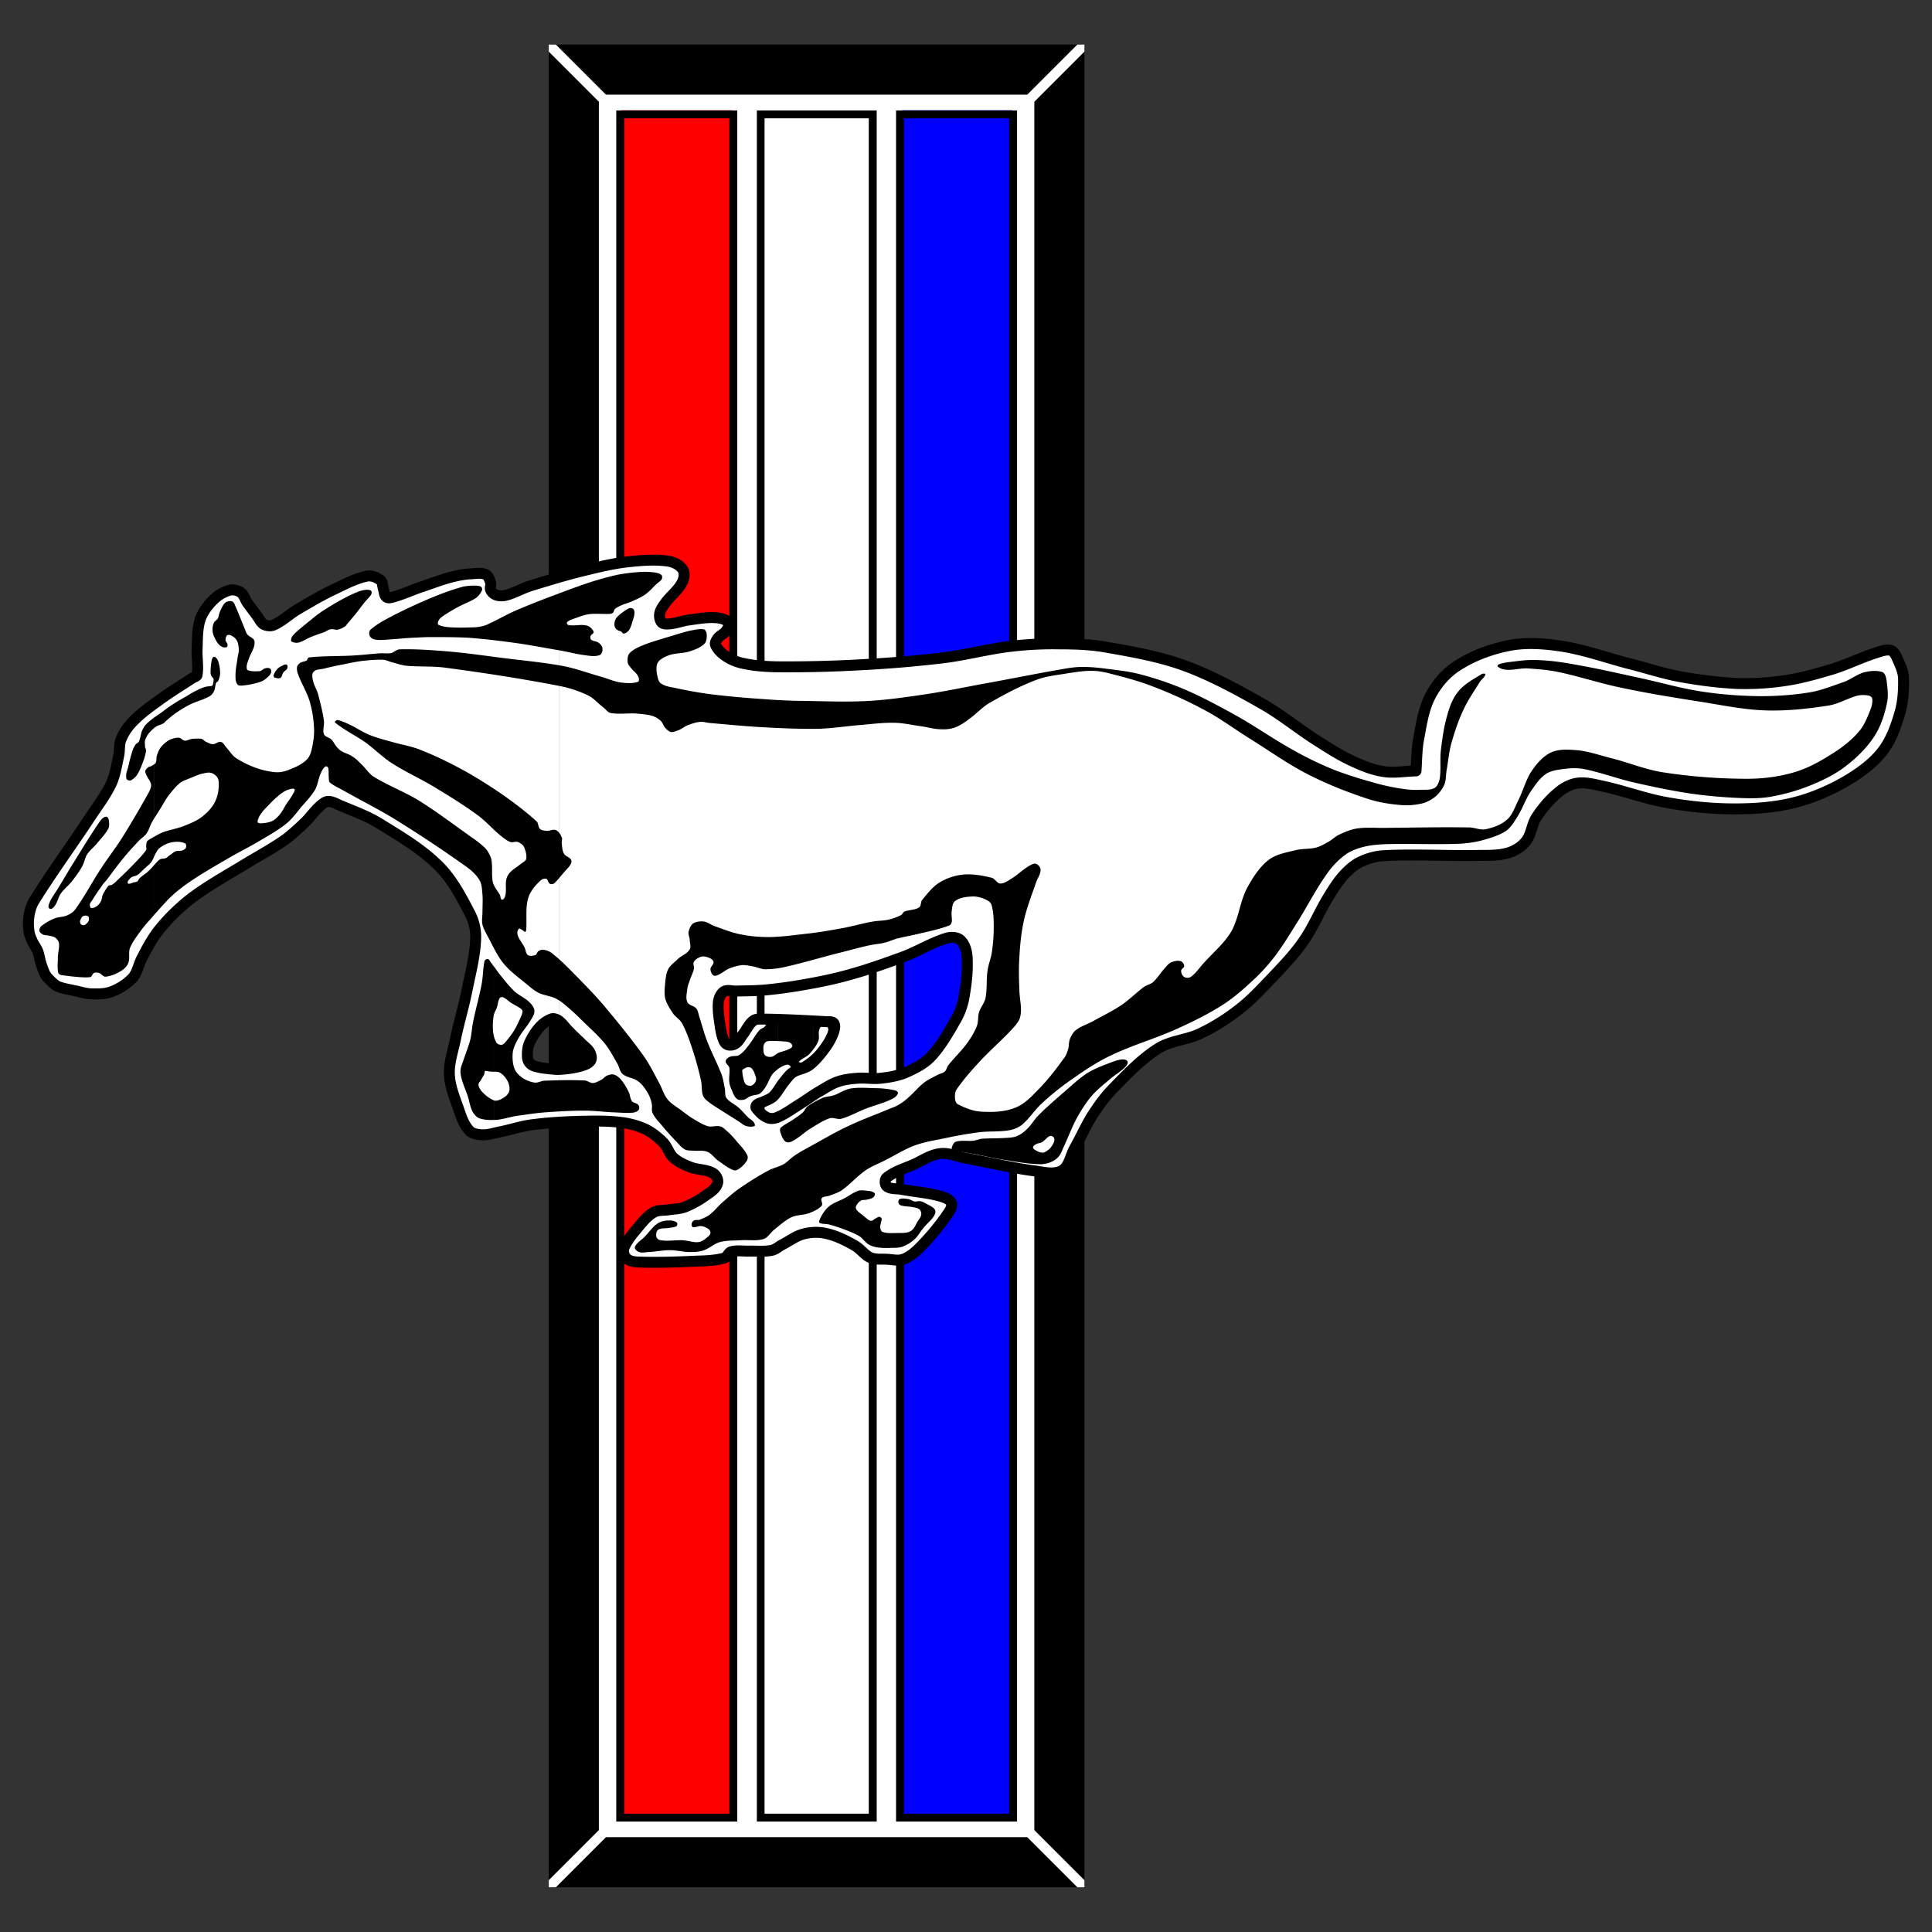 <?xml version="1.0" ?>
<svg xmlns="http://www.w3.org/2000/svg" viewBox="0 0 192.756 192.756">
	<rect x="0" y="0" width="192.756" height="192.756" fill="#333333" stroke="none"/>
	<style>
		.cls0 { fill: #fff; }
	</style>
	<clipPath id="myClip">
		<rect x="54.75" y="4.445" width="53.445" height="183.85"/>
	</clipPath>
	<rect name="primary" x="54.75" y="4.445" width="53.445" height="183.85" fill="black"/>
	<line name="ul" x1="60.75" y1="10.445" x2="54.75" y2="4.445" stroke="white" clip-path="url(#myClip)"/>
	<line name="ur" x1="102.195" y1="10.445" x2="108.195" y2="4.445" stroke="white" clip-path="url(#myClip)"/>
	<line name="ll" x1="60.75" y1="182.295" x2="54.75" y2="188.295" stroke="white" clip-path="url(#myClip)"/>
	<line name="lr" x1="102.195" y1="182.295" x2="108.195" y2="188.295" stroke="white" clip-path="url(#myClip)"/>
	<rect name="secondary" x="59.75" y="9.445" width="43.445" height="173.85" fill="white"/>
	<rect x="62" y="11" width="11" height="170" fill="#fe0000"/>
	<rect x="76" y="11" width="11" height="170" fill="white"/>
	<rect x="90" y="11" width="11" height="170" fill="#0000fe"/>
	<path name="outlines" d="M 73.559,181.738 L 67.51,181.738 L 67.51,180.951 L 72.767,180.951 L 72.767,11.804 L 67.51,11.804 L 67.51,11.018 L 73.558,11.018 L 73.558,181.738 L 73.559,181.738 L 73.559,181.738 M 67.51,181.738 L 61.485,181.738 L 61.485,11.018 L 67.51,11.018 L 67.51,11.804 L 62.276,11.804 L 62.276,180.951 L 67.51,180.951 L 67.51,181.738 M 81.468,11.804 L 86.679,11.804 L 86.679,180.951 L 81.468,180.951 L 81.468,181.738 L 87.469,181.738 L 87.469,11.018 L 81.468,11.018 L 81.468,11.804 M 76.28,180.951 L 76.28,11.804 L 81.468,11.804 L 81.468,11.018 L 75.512,11.018 L 75.512,181.738 L 81.468,181.738 L 81.468,180.951 L 76.28,180.951 M 95.449,181.738 L 101.473,181.738 L 101.473,11.018 L 95.449,11.018 L 95.449,11.804 L 100.684,11.804 L 100.684,180.951 L 95.449,180.951 L 95.449,181.738 M 89.4,181.738 L 95.448,181.738 L 95.448,180.951 L 90.19,180.951 L 90.19,11.804 L 95.448,11.804 L 95.448,11.018 L 89.4,11.018 L 89.4,181.738 L 89.4,181.738"/>
	<path name="body" d="M 84.096,123.645 C 84.538,123.854 84.957,124.061 85.352,124.315 C 85.887,124.639 86.282,125.241 86.841,125.471 C 87.353,125.68 87.935,125.61 88.469,125.633 C 89.004,125.656 89.609,125.819 90.121,125.633 C 90.819,125.379 91.4,124.848 91.912,124.315 A 24.089,24.089 0.0 0,0 94.587,121.055 C 94.796,120.754 95.075,120.291 94.889,119.967 C 94.656,119.551 94.052,119.412 93.563,119.274 C 92.353,118.973 91.097,118.881 89.887,118.649 C 89.422,118.581 88.84,118.649 88.468,118.35 C 88.259,118.164 88.259,117.655 88.468,117.493 C 89.236,116.87 90.259,116.569 91.167,116.175 C 92.027,115.782 92.888,115.181 93.842,115.089 C 94.703,114.995 95.54,115.413 96.378,115.552 C 98.587,115.968 100.845,116.499 103.077,116.8 C 104.009,116.915 105.077,117.239 105.915,116.8 C 106.659,116.407 106.776,115.343 107.171,114.626 C 107.8,113.517 108.312,112.36 108.964,111.296 C 109.568,110.37 110.22,109.446 110.987,108.659 C 112.405,107.202 113.848,105.677 115.569,104.589 C 116.825,103.804 118.43,103.757 119.757,103.109 C 121.13,102.463 122.433,101.629 123.618,100.705 C 124.827,99.779 125.874,98.623 126.921,97.537 C 128.015,96.38 129.132,95.224 130.038,93.905 C 130.97,92.587 131.597,91.037 132.434,89.65 C 132.922,88.84 133.434,88.008 134.063,87.314 C 134.528,86.805 135.086,86.296 135.715,85.996 C 136.436,85.649 137.227,85.418 138.018,85.371 C 141.088,85.209 144.182,85.394 147.252,85.348 C 148.275,85.325 149.369,85.394 150.369,85.117 C 151.066,84.931 151.789,84.515 152.23,83.937 C 152.789,83.266 152.812,82.272 153.277,81.555 C 153.882,80.63 154.603,79.774 155.439,79.08 C 155.974,78.618 156.673,78.224 157.394,78.132 C 158.232,78.016 159.138,78.271 159.999,78.455 C 162.116,78.918 164.187,79.704 166.327,80.074 C 168.536,80.467 170.792,80.699 173.05,80.699 C 175.027,80.699 177.073,80.56 179.005,80.074 C 180.773,79.635 182.493,78.894 184.075,77.992 C 185.425,77.206 186.774,76.258 187.751,75.032 C 188.636,73.922 189.147,72.511 189.542,71.147 C 189.868,70.037 189.938,68.834 189.915,67.678 C 189.892,67.008 189.589,66.36 189.31,65.736 C 189.171,65.412 188.984,64.996 188.636,64.88 C 188.193,64.765 187.657,64.973 187.216,65.111 C 185.728,65.574 184.308,66.291 182.82,66.753 C 181.261,67.215 179.656,67.678 178.027,67.909 A 26.745,26.745 0.0 0,1 173.306,68.187 C 171.374,68.094 169.445,67.84 167.56,67.493 C 165.816,67.169 164.117,66.591 162.419,66.175 C 160.208,65.596 158.044,64.81 155.788,64.464 C 154.114,64.21 152.347,64.071 150.694,64.372 C 148.833,64.719 146.995,65.389 145.413,66.407 C 144.274,67.124 143.343,68.211 142.714,69.414 C 142.017,70.732 141.808,72.282 141.528,73.762 C 141.342,74.78 141.342,75.866 141.272,76.908 C 140.202,76.931 139.108,77.139 138.063,76.977 C 136.946,76.815 135.875,76.375 134.852,75.89 C 133.596,75.312 132.432,74.549 131.27,73.808 C 129.432,72.629 127.733,71.218 125.827,70.155 C 123.337,68.744 120.755,67.333 118.056,66.362 C 115.544,65.46 112.847,64.997 110.195,64.535 C 108.707,64.281 107.17,64.234 105.658,64.234 A 35.353,35.353 0.0 0,0 100.959,64.465 C 98.656,64.72 96.377,65.344 94.121,65.621 C 91.399,65.945 88.678,66.176 85.979,66.315 C 85.351,66.361 84.723,66.385 84.095,66.407 L 84.095,97.419 C 84.258,97.374 84.444,97.327 84.63,97.28 C 86.491,96.772 88.306,96.124 90.143,95.454 C 91.608,94.899 93.004,94.02 94.517,93.58 C 94.959,93.465 95.564,93.511 95.866,93.835 C 96.308,94.274 96.471,94.991 96.494,95.592 C 96.564,96.91 96.401,98.252 96.168,99.547 A 6.955,6.955 0.0 0,1 95.377,101.721 C 94.633,103.016 93.865,104.381 92.842,105.467 C 92.167,106.16 91.237,106.623 90.353,107.016 C 89.585,107.34 88.725,107.479 87.911,107.573 C 87.166,107.665 86.376,107.526 85.631,107.573 C 85.119,107.618 84.585,107.665 84.096,107.78 L 84.096,123.645 L 84.096,123.645 M 55.809,111.965 C 56.46,111.92 57.135,111.897 57.787,111.873 C 59.113,111.85 60.485,111.805 61.811,111.965 A 8.386,8.386 0.0 0,1 64.347,112.637 C 65.021,112.961 65.626,113.446 66.138,113.955 C 66.58,114.394 66.743,115.088 67.185,115.504 C 67.673,115.943 68.302,116.221 68.906,116.451 C 69.628,116.73 70.488,116.66 71.139,117.053 C 71.465,117.239 71.697,117.725 71.581,118.071 C 71.442,118.581 70.907,118.926 70.464,119.227 A 9.735,9.735 0.0 0,1 68.37,120.407 C 67.835,120.616 67.23,120.616 66.672,120.708 C 66.207,120.778 65.672,120.708 65.253,120.94 C 64.648,121.262 64.183,121.819 63.741,122.35 C 63.206,122.996 62.578,123.692 62.252,124.5 C 62.136,124.824 62.229,125.264 62.485,125.518 C 62.741,125.819 63.229,125.889 63.601,125.911 C 65.579,125.981 67.602,125.911 69.58,125.819 C 70.464,125.796 71.394,125.751 72.255,125.518 C 72.557,125.45 72.65,124.987 72.929,124.893 C 73.464,124.731 74.069,124.825 74.651,124.825 C 75.419,124.802 76.21,124.893 76.954,124.755 C 77.35,124.687 77.675,124.386 78.001,124.2 C 78.652,123.876 79.257,123.415 79.932,123.182 A 4.896,4.896 0.0 0,1 81.583,122.952 C 82.188,122.975 82.793,123.136 83.375,123.345 C 83.607,123.437 83.863,123.531 84.096,123.646 L 84.096,107.781 C 83.957,107.804 83.817,107.851 83.678,107.896 C 83.003,108.105 82.399,108.521 81.794,108.869 C 81.096,109.262 80.468,109.748 79.793,110.164 C 79.072,110.603 78.374,111.135 77.606,111.459 C 77.304,111.598 76.885,111.643 76.606,111.527 C 76.141,111.343 75.769,110.972 75.466,110.58 C 75.373,110.486 75.419,110.303 75.512,110.232 C 75.652,110.07 75.908,110.048 76.094,109.955 C 76.443,109.793 76.862,109.654 77.141,109.4 C 77.583,108.961 77.862,108.359 78.257,107.896 C 78.513,107.574 78.792,107.179 79.141,106.972 C 79.63,106.671 80.281,106.624 80.746,106.279 C 81.374,105.793 81.909,105.121 82.374,104.474 A 5.816,5.816 0.0 0,0 83.188,102.923 C 83.258,102.669 83.351,102.3 83.188,102.091 C 83.025,101.884 82.653,101.952 82.374,101.931 C 80.257,101.814 78.117,101.699 76.0,101.675 C 75.721,101.675 75.395,101.652 75.163,101.837 C 74.744,102.138 74.512,102.669 74.209,103.085 C 73.954,103.386 73.791,103.804 73.465,104.058 A 0.944,0.944 0.0 0,1 72.721,104.265 C 72.512,104.242 72.302,104.058 72.232,103.849 C 71.999,103.341 71.906,102.787 71.837,102.253 C 71.72,101.513 71.604,100.728 71.674,99.964 C 71.72,99.593 71.906,99.132 72.232,98.923 C 72.581,98.716 73.046,98.9 73.465,98.878 C 74.372,98.855 75.303,98.855 76.21,98.784 A 46.043,46.043 0.0 0,0 80.141,98.253 C 81.444,98.021 82.793,97.767 84.096,97.419 L 84.096,66.406 C 81.909,66.499 79.7,66.522 77.513,66.522 C 76.42,66.499 75.303,66.43 74.233,66.198 A 4.87,4.87 0.0 0,1 72.372,65.435 C 71.976,65.157 71.581,64.787 71.395,64.348 C 71.302,64.117 71.488,63.839 71.628,63.654 C 71.837,63.377 72.256,63.238 72.442,62.937 C 72.605,62.706 72.861,62.312 72.674,62.104 C 72.372,61.734 71.79,61.642 71.325,61.618 C 70.464,61.572 69.58,61.734 68.719,61.849 C 68.068,61.942 67.416,62.196 66.765,62.242 C 66.509,62.265 66.183,62.265 66.02,62.103 C 65.834,61.895 65.764,61.525 65.811,61.247 C 65.857,60.877 66.114,60.53 66.323,60.229 C 66.835,59.489 67.626,58.934 68.045,58.125 C 68.254,57.754 68.347,57.177 68.115,56.807 C 67.813,56.345 67.184,56.044 66.626,55.974 C 65.323,55.788 63.974,55.905 62.671,56.043 C 61.206,56.205 59.763,56.552 58.344,56.898 C 57.507,57.106 56.646,57.337 55.808,57.569 L 55.808,101.88 C 56.18,102.181 56.436,102.597 56.785,102.919 C 57.181,103.337 57.622,103.73 58.041,104.146 C 58.32,104.423 58.669,104.656 58.855,105.001 C 58.971,105.233 59.064,105.579 58.924,105.812 C 58.738,106.113 58.32,106.251 58.017,106.343 C 57.319,106.55 56.575,106.644 55.854,106.691 L 55.807,106.691 L 55.807,111.965 L 55.809,111.965 L 55.809,111.965 M 3.399,89.879 C 3.12,90.342 2.957,90.897 2.887,91.429 A 4.827,4.827 0.0 0,0 2.887,92.839 C 2.911,93.186 3.05,93.533 3.19,93.834 C 3.33,94.204 3.632,94.551 3.772,94.921 C 3.912,95.291 3.958,95.707 4.075,96.078 C 4.191,96.447 4.331,96.863 4.516,97.234 C 4.679,97.511 4.958,97.765 5.191,97.996 C 5.4,98.182 5.61,98.367 5.866,98.459 C 6.401,98.645 6.959,98.736 7.517,98.854 C 8.052,98.969 8.611,99.153 9.145,99.153 C 9.82,99.176 10.541,99.176 11.169,98.923 A 5.642,5.642 0.0 0,0 13.263,97.536 C 13.705,97.003 13.821,96.24 14.147,95.616 C 14.612,94.714 15.101,93.789 15.706,92.98 A 18.216,18.216 0.0 0,1 18.032,90.505 C 18.777,89.811 19.66,89.187 20.498,88.632 C 21.731,87.822 23.034,87.083 24.29,86.32 C 25.616,85.51 26.988,84.77 28.245,83.914 C 29.036,83.359 29.734,82.712 30.409,82.064 C 30.921,81.578 31.316,80.977 31.828,80.514 C 32.084,80.283 32.386,79.982 32.712,79.959 C 33.131,79.936 33.549,80.19 33.922,80.352 C 35.225,80.907 36.597,81.393 37.807,82.133 C 39.877,83.404 42.04,84.677 43.762,86.388 C 45.088,87.706 45.995,89.418 46.856,91.083 C 47.252,91.823 47.484,92.725 47.461,93.558 C 47.415,95.269 46.972,96.958 46.624,98.646 C 46.298,100.334 45.786,102.0 45.437,103.687 C 45.205,104.843 44.786,105.999 44.833,107.179 C 44.879,108.359 45.345,109.491 45.74,110.603 C 45.996,111.343 46.252,112.175 46.787,112.753 C 47.066,113.099 47.601,113.192 48.043,113.216 C 48.671,113.261 49.322,113.03 49.927,112.915 C 50.974,112.706 51.997,112.36 53.044,112.222 A 36.993,36.993 0.0 0,1 55.813,111.966 L 55.813,106.695 C 55.534,106.716 55.209,106.672 54.906,106.648 C 54.464,106.601 54.022,106.554 53.58,106.439 C 53.348,106.394 53.092,106.3 52.929,106.138 C 52.767,105.999 52.65,105.745 52.627,105.515 C 52.604,105.052 52.627,104.566 52.79,104.15 A 6.077,6.077 0.0 0,1 53.86,102.462 A 3.016,3.016 0.0 0,1 55.047,101.651 C 55.256,101.583 55.535,101.698 55.722,101.813 C 55.745,101.836 55.791,101.86 55.815,101.883 L 55.815,57.572 C 54.838,57.849 53.861,58.15 52.907,58.451 C 52.093,58.705 51.325,59.168 50.511,59.376 A 1.683,1.683 0.0 0,1 49.557,59.376 A 0.986,0.986 0.0 0,1 48.952,58.844 C 48.859,58.636 49.022,58.359 48.952,58.128 C 48.859,57.85 48.743,57.457 48.464,57.318 C 48.022,57.11 47.464,57.226 46.975,57.248 C 46.347,57.271 45.696,57.41 45.115,57.549 C 44.114,57.803 43.16,58.174 42.207,58.497 C 41.207,58.821 40.229,59.284 39.229,59.561 C 38.997,59.63 38.717,59.7 38.554,59.561 C 38.322,59.376 38.345,59.006 38.252,58.728 C 38.159,58.451 38.182,58.034 37.95,57.873 C 37.577,57.595 37.043,57.387 36.6,57.479 C 35.391,57.733 34.274,58.358 33.181,58.867 C 31.972,59.445 30.808,60.139 29.668,60.81 C 28.854,61.296 28.156,61.989 27.295,62.359 C 26.992,62.498 26.597,62.428 26.318,62.29 C 26.015,62.105 25.853,61.712 25.643,61.434 L 24.666,60.116 C 24.457,59.792 24.341,59.33 24.015,59.098 C 23.736,58.912 23.294,58.797 22.968,58.867 A 3.692,3.692 0.0 0,0 21.317,59.815 C 20.735,60.37 20.224,61.064 19.967,61.827 C 19.665,62.799 19.712,63.839 19.665,64.857 C 19.642,65.666 19.805,66.522 19.665,67.332 C 19.642,67.494 19.363,67.54 19.223,67.632 C 18.13,68.349 16.99,69.043 15.943,69.806 C 15.013,70.476 14.036,71.171 13.268,71.98 A 5.317,5.317 0.0 0,0 12.081,73.761 C 11.872,74.247 11.965,74.848 11.849,75.38 C 11.64,76.329 11.5,77.323 11.104,78.178 C 10.546,79.358 9.708,80.445 9.011,81.509 C 7.167,84.306 5.167,87.035 3.399,89.879 L 3.399,89.879" fill-rule="evenodd" clip-rule="evenodd" class="cls0"/>
	<path name="mane" d="M 7.33,86.086 C 8.191,84.699 9.052,83.265 9.982,81.923 C 10.122,81.738 10.331,81.507 10.564,81.484 C 10.704,81.461 10.82,81.646 10.843,81.761 C 10.889,82.038 10.936,82.386 10.82,82.64 C 10.541,83.195 10.052,83.681 9.657,84.166 C 9.354,84.536 8.936,84.859 8.679,85.253 C 8.47,85.623 8.4,86.085 8.191,86.455 C 7.912,86.964 7.54,87.45 7.191,87.912 C 6.842,88.351 6.353,88.722 6.028,89.207 C 5.841,89.507 5.748,89.901 5.562,90.225 C 5.446,90.41 5.307,90.618 5.097,90.687 C 5.027,90.71 4.864,90.618 4.841,90.525 C 4.818,90.317 4.934,90.086 5.004,89.901 C 5.237,89.438 5.562,89.022 5.818,88.583 C 6.33,87.752 6.818,86.896 7.33,86.086 L 7.33,86.086 M 16.612,71.887 C 16.938,71.609 17.287,71.309 17.635,71.077 C 18.077,70.776 18.566,70.475 19.054,70.244 C 19.589,69.99 20.217,69.827 20.752,69.55 A 1.18,1.18 0.0 0,0 21.31,69.041 C 21.45,68.833 21.45,68.532 21.519,68.277 C 21.519,68.208 21.565,68.139 21.612,68.069 C 21.658,68.023 21.752,68.0 21.775,67.93 C 21.868,67.699 21.962,67.421 21.962,67.167 C 21.962,66.774 21.892,66.358 21.775,65.988 A 0.762,0.762 0.0 0,0 21.45,65.549 C 21.403,65.503 21.263,65.549 21.218,65.618 C 21.125,65.78 21.101,65.988 21.078,66.15 C 21.031,66.473 21.008,66.797 21.008,67.121 C 21.008,67.237 21.055,67.352 21.101,67.468 C 21.147,67.561 21.287,67.63 21.31,67.746 C 21.333,67.885 21.287,68.069 21.263,68.208 C 21.24,68.277 21.217,68.393 21.17,68.416 C 20.984,68.485 20.752,68.462 20.565,68.509 A 3.688,3.688 0.0 0,0 19.728,68.832 C 19.263,69.04 18.821,69.341 18.379,69.595 A 15.89,15.89 0.0 0,0 16.123,71.075 C 15.751,71.329 15.355,71.584 15.006,71.885 C 14.797,72.047 14.564,72.255 14.401,72.486 A 2.51,2.51 0.0 0,0 14.122,73.041 C 14.076,73.203 14.029,73.434 13.983,73.619 C 13.937,73.735 13.913,73.896 13.843,74.012 C 13.773,74.104 13.611,74.174 13.54,74.266 C 13.424,74.428 13.308,74.636 13.238,74.844 A 14.985,14.985 0.0 0,0 12.82,76.394 C 12.75,76.695 12.611,77.018 12.587,77.319 C 12.587,77.481 12.564,77.666 12.68,77.781 C 12.773,77.873 12.982,77.897 13.076,77.85 C 13.355,77.688 13.611,77.457 13.75,77.18 C 14.029,76.717 14.192,76.208 14.378,75.723 C 14.448,75.469 14.541,75.191 14.564,74.913 C 14.587,74.774 14.494,74.636 14.471,74.52 C 14.471,74.358 14.448,74.173 14.448,74.035 C 14.448,73.919 14.494,73.781 14.541,73.688 C 14.634,73.48 14.75,73.272 14.89,73.11 C 15.099,72.879 15.332,72.647 15.588,72.485 C 15.797,72.346 16.053,72.323 16.239,72.207 C 16.379,72.141 16.496,71.979 16.612,71.887 L 16.612,71.887 M 23.684,65.758 C 23.614,66.267 23.497,66.799 23.497,67.331 C 23.497,67.655 23.474,68.048 23.706,68.302 C 23.846,68.464 24.194,68.395 24.427,68.371 A 7.544,7.544 0.0 0,0 26.055,68.001 C 26.358,67.885 26.614,67.654 26.847,67.422 C 26.94,67.33 27.056,67.168 27.056,67.029 C 27.079,66.913 27.033,66.752 26.94,66.705 C 26.8,66.612 26.614,66.636 26.451,66.682 C 26.265,66.728 26.102,66.936 25.916,66.959 C 25.544,66.982 25.102,67.005 24.73,66.867 C 24.59,66.821 24.613,66.566 24.613,66.428 C 24.659,66.127 24.799,65.827 24.892,65.549 C 25.032,65.202 25.265,64.832 25.357,64.462 C 25.404,64.254 25.427,63.999 25.334,63.837 C 25.194,63.606 24.846,63.513 24.683,63.305 C 24.567,63.166 24.52,62.981 24.451,62.819 C 24.311,62.472 24.148,62.079 24.009,61.732 C 23.846,61.339 23.684,60.922 23.521,60.553 C 23.428,60.367 23.381,60.114 23.195,60.021 C 23.033,59.929 22.8,59.975 22.614,60.044 C 22.474,60.09 22.381,60.229 22.288,60.345 A 3.934,3.934 0.0 0,0 21.892,61.177 C 21.822,61.339 21.822,61.547 21.729,61.709 C 21.636,61.871 21.403,61.963 21.334,62.148 A 1.62,1.62 0.0 0,0 21.218,63.026 C 21.241,63.327 21.427,63.651 21.567,63.928 C 21.683,64.136 21.846,64.345 22.055,64.483 C 22.195,64.576 22.427,64.622 22.59,64.576 C 22.683,64.553 22.706,64.414 22.706,64.322 C 22.683,64.137 22.497,63.998 22.497,63.836 C 22.497,63.674 22.566,63.397 22.729,63.351 C 22.938,63.305 23.194,63.467 23.357,63.582 C 23.52,63.721 23.66,63.929 23.73,64.137 C 23.8,64.368 23.823,64.623 23.823,64.877 C 23.823,65.18 23.707,65.458 23.684,65.758 L 23.684,65.758 M 27.662,66.753 C 27.778,66.614 27.965,66.499 28.15,66.429 C 28.29,66.36 28.453,66.244 28.592,66.313 C 28.708,66.359 28.708,66.567 28.662,66.683 C 28.592,66.845 28.383,66.937 28.266,67.1 C 28.149,67.262 28.149,67.516 27.986,67.631 C 27.824,67.724 27.591,67.654 27.405,67.609 C 27.335,67.586 27.289,67.47 27.289,67.401 C 27.359,67.169 27.499,66.938 27.662,66.753 L 27.662,66.753 M 32.058,61.041 C 32.779,60.578 33.547,60.093 34.314,59.7 A 12.132,12.132 0.0 0,1 35.873,58.983 C 36.106,58.913 36.362,58.844 36.594,58.844 C 36.734,58.844 36.943,58.844 37.036,58.96 C 37.129,59.076 37.059,59.261 37.013,59.353 C 36.826,59.631 36.548,59.862 36.362,60.117 C 36.036,60.51 35.734,60.95 35.408,61.343 C 35.152,61.644 34.896,61.968 34.64,62.245 C 34.571,62.337 34.501,62.476 34.385,62.523 A 2.044,2.044 0.0 0,1 33.687,62.823 C 33.455,62.846 33.198,62.754 32.989,62.777 C 32.757,62.823 32.547,62.985 32.338,63.078 C 31.942,63.217 31.5,63.356 31.105,63.517 C 30.686,63.679 30.291,63.956 29.849,64.095 A 1.054,1.054 0.0 0,1 29.314,64.095 C 29.198,64.072 29.035,64.002 29.035,63.91 C 29.035,63.702 29.128,63.493 29.244,63.378 C 29.662,62.916 30.198,62.523 30.663,62.129 C 31.128,61.757 31.593,61.365 32.058,61.041 L 32.058,61.041 M 42.922,63.562 C 44.201,63.562 45.504,63.562 46.783,63.631 C 48.295,63.747 49.854,63.931 51.366,64.14 C 52.878,64.348 54.39,64.648 55.902,64.903 C 56.716,65.042 57.53,65.273 58.344,65.365 C 58.809,65.435 59.344,65.527 59.809,65.365 C 60.019,65.296 60.135,64.972 60.112,64.74 C 60.112,64.509 59.926,64.278 59.74,64.139 C 59.531,63.954 59.158,64.0 58.972,63.815 C 58.879,63.746 58.902,63.561 58.925,63.445 C 58.972,63.306 59.251,63.214 59.228,63.052 C 59.181,62.844 58.972,62.635 58.786,62.52 C 58.623,62.404 58.39,62.381 58.182,62.358 C 57.716,62.335 57.182,62.451 56.716,62.358 C 56.623,62.358 56.507,62.15 56.577,62.081 C 56.74,61.896 57.042,61.803 57.298,61.711 C 57.787,61.549 58.275,61.341 58.787,61.272 C 59.439,61.203 60.137,61.272 60.811,61.249 A 0.626,0.626 0.0 0,0 61.16,61.133 C 61.253,61.041 61.253,60.833 61.369,60.74 C 61.578,60.578 61.834,60.463 62.09,60.347 C 62.392,60.231 62.741,60.139 63.044,60.0 C 63.509,59.792 63.998,59.584 64.417,59.283 C 64.836,58.982 65.161,58.566 65.533,58.242 C 65.696,58.08 65.952,57.964 66.045,57.733 C 66.092,57.617 66.068,57.386 65.929,57.317 C 65.673,57.155 65.347,57.109 65.045,57.086 A 7.551,7.551 0.0 0,0 63.603,57.086 C 62.928,57.132 62.277,57.225 61.626,57.34 C 60.695,57.548 59.789,57.802 58.904,58.08 C 57.717,58.473 56.554,58.912 55.391,59.351 A 81.145,81.145 0.0 0,0 51.483,60.901 C 50.669,61.248 49.878,61.711 49.087,62.081 C 48.831,62.196 48.575,62.358 48.296,62.428 A 4.262,4.262 0.0 0,1 47.226,62.59 C 46.482,62.613 45.714,62.636 44.993,62.59 C 44.597,62.567 44.156,62.521 43.784,62.359 C 43.691,62.336 43.668,62.174 43.691,62.082 C 43.737,61.92 43.854,61.735 43.993,61.619 C 44.505,61.226 45.086,60.902 45.668,60.578 C 46.25,60.255 46.947,60.023 47.529,59.63 C 47.761,59.445 47.971,59.168 48.088,58.89 C 48.134,58.797 48.088,58.612 47.995,58.543 C 47.855,58.451 47.622,58.427 47.437,58.427 C 46.948,58.427 46.459,58.45 45.995,58.589 C 44.925,58.89 43.901,59.283 42.901,59.699 A 54.678,54.678 0.0 0,0 39.179,61.433 C 38.435,61.826 37.62,62.243 36.97,62.821 C 36.807,62.96 36.807,63.283 36.9,63.469 C 36.993,63.654 37.249,63.792 37.458,63.816 C 37.83,63.885 38.226,63.839 38.598,63.816 C 39.435,63.77 40.273,63.677 41.11,63.631 C 41.712,63.608 42.317,63.562 42.922,63.562 L 42.922,63.562" fill-rule="evenodd" clip-rule="evenodd"/>
	<path name="detailing1" d="M 61.974,63.006 C 61.811,62.937 61.578,62.89 61.462,62.752 A 0.727,0.727 0.0 0,1 61.299,62.313 C 61.299,62.105 61.345,61.851 61.485,61.666 C 61.741,61.342 62.113,61.088 62.462,60.857 C 62.602,60.764 62.811,60.626 62.997,60.671 C 63.16,60.694 63.299,60.879 63.299,61.041 C 63.322,61.365 63.206,61.688 63.112,61.966 C 63.02,62.29 62.926,62.636 62.74,62.891 C 62.623,63.053 62.414,63.192 62.228,63.215 C 62.113,63.214 62.043,63.053 61.974,63.006 L 61.974,63.006 M 27.545,77.044 L 27.754,77.044 C 28.313,77.044 28.871,76.789 29.406,76.558 C 29.848,76.373 30.313,76.096 30.662,75.725 C 30.894,75.471 31.034,75.078 31.104,74.731 C 31.244,74.106 31.36,73.436 31.336,72.765 A 11.503,11.503 0.0 0,0 30.894,69.966 C 30.615,69.041 30.08,68.209 29.754,67.307 C 29.661,67.076 29.591,66.798 29.637,66.544 C 29.66,66.382 29.824,66.22 29.963,66.127 C 30.15,66.011 30.405,66.011 30.591,65.896 C 30.684,65.827 30.707,65.595 30.824,65.595 C 32.22,65.434 33.662,65.48 35.057,65.41 C 36.011,65.364 36.965,65.248 37.918,65.179 C 38.267,65.156 38.663,65.225 39.035,65.156 C 39.314,65.087 39.57,64.786 39.872,64.786 C 41.407,64.74 42.943,64.855 44.432,64.971 C 46.455,65.133 48.479,65.434 50.503,65.688 C 52.387,65.919 54.318,66.104 56.202,66.451 C 57.481,66.705 58.715,67.168 59.971,67.515 C 60.622,67.7 61.274,68.001 61.949,68.093 C 62.507,68.162 63.136,68.209 63.647,68.024 C 63.833,67.955 63.74,67.608 63.647,67.446 C 63.507,67.145 63.158,66.937 62.972,66.659 C 62.832,66.497 62.646,66.289 62.623,66.081 C 62.6,65.78 62.6,65.41 62.809,65.179 C 63.158,64.786 63.716,64.554 64.228,64.346 C 64.903,64.069 65.67,63.861 66.392,63.629 C 67.229,63.398 68.067,63.097 68.904,62.912 C 69.323,62.842 69.811,62.704 70.23,62.796 C 70.416,62.842 70.509,63.143 70.509,63.328 C 70.532,63.629 70.486,64.022 70.276,64.23 C 69.881,64.624 69.299,64.832 68.787,64.993 C 68.229,65.178 67.578,65.155 67.019,65.294 C 66.646,65.386 66.251,65.548 65.949,65.78 C 65.74,65.895 65.577,66.15 65.53,66.358 C 65.461,66.728 65.507,67.144 65.6,67.491 C 65.646,67.745 65.739,68.069 65.949,68.185 C 66.298,68.439 66.763,68.532 67.205,68.601 C 68.438,68.878 69.718,69.11 70.974,69.272 A 88.78,88.78 0.0 0,0 75.975,69.734 C 77.139,69.826 78.302,69.896 79.465,69.919 C 81.791,69.942 84.141,70.058 86.467,69.942 C 88.351,69.85 90.282,69.572 92.166,69.295 C 94.05,69.017 95.958,68.625 97.796,68.277 C 100.284,67.838 102.773,67.329 105.239,66.89 C 106.077,66.751 106.915,66.566 107.751,66.543 C 108.659,66.52 109.565,66.612 110.45,66.728 C 111.589,66.867 112.753,67.005 113.87,67.306 A 31.84,31.84 0.0 0,1 118.196,68.786 C 119.917,69.526 121.592,70.428 123.221,71.33 C 125.221,72.44 127.106,73.782 129.082,74.868 A 35.001,35.001 0.0 0,0 133.176,76.834 C 134.572,77.366 136.037,77.806 137.481,78.199 A 20.94,20.94 0.0 0,0 140.155,78.731 C 140.667,78.8 141.202,78.824 141.69,78.8 C 142.178,78.777 142.713,78.846 143.133,78.615 C 143.436,78.43 143.574,78.013 143.645,77.666 C 143.786,76.741 143.645,75.747 143.76,74.821 C 143.901,73.665 144.063,72.486 144.389,71.376 C 144.621,70.52 144.948,69.618 145.53,68.947 C 146.134,68.207 147.042,67.745 147.856,67.236 C 147.948,67.19 148.227,67.19 148.204,67.282 C 148.112,67.606 147.786,67.791 147.624,68.068 C 147.065,68.97 146.436,69.872 145.995,70.843 C 145.483,71.93 145.11,73.063 144.786,74.219 C 144.554,75.098 144.483,76.023 144.319,76.902 C 144.251,77.364 144.274,77.85 144.11,78.266 C 143.924,78.705 143.598,79.121 143.251,79.445 C 142.855,79.769 142.366,80.047 141.878,80.162 A 6.915,6.915 0.0 0,1 139.808,80.324 C 138.667,80.231 137.482,80.046 136.388,79.676 C 134.411,79.029 132.433,78.242 130.572,77.294 C 128.549,76.276 126.687,74.935 124.758,73.732 C 123.223,72.784 121.756,71.674 120.174,70.841 A 44.328,44.328 0.0 0,0 114.942,68.459 C 113.616,67.95 112.243,67.58 110.87,67.233 C 110.266,67.071 109.614,66.932 108.987,66.932 C 108.194,66.909 107.382,67.048 106.591,67.163 C 105.544,67.348 104.427,67.441 103.45,67.811 C 101.774,68.435 100.192,69.291 98.657,70.169 C 97.936,70.609 97.354,71.279 96.68,71.742 C 96.262,72.066 95.796,72.39 95.284,72.575 C 94.865,72.737 94.377,72.783 93.912,72.76 C 93.237,72.76 92.586,72.552 91.911,72.459 C 91.004,72.343 90.073,72.112 89.166,72.112 C 88.026,72.089 86.887,72.25 85.747,72.342 C 84.374,72.458 83.002,72.666 81.653,72.713 C 79.932,72.736 78.164,72.667 76.442,72.574 C 74.558,72.481 72.697,72.296 70.836,72.134 C 70.511,72.112 70.208,71.995 69.906,72.019 C 69.488,72.042 69.092,72.181 68.719,72.32 C 68.347,72.435 68.045,72.713 67.696,72.851 C 67.44,72.944 67.184,73.059 66.951,73.037 C 66.719,72.991 66.533,72.783 66.37,72.621 C 66.183,72.413 66.114,72.089 65.905,71.904 A 2.354,2.354 0.0 0,0 65.068,71.418 C 64.556,71.279 63.998,71.233 63.463,71.187 C 62.626,71.141 61.765,71.28 60.951,71.141 C 60.649,71.095 60.439,70.771 60.206,70.586 C 59.694,70.216 59.276,69.684 58.718,69.407 A 11.324,11.324 0.0 0,0 55.926,68.459 C 52.111,67.719 48.226,67.117 44.364,66.608 C 43.108,66.446 41.805,66.539 40.55,66.423 C 40.131,66.377 39.689,66.238 39.293,66.122 C 38.921,66.053 38.572,65.845 38.2,65.822 C 37.525,65.799 36.827,65.868 36.153,65.937 C 35.478,66.03 34.804,66.168 34.153,66.307 C 33.525,66.423 32.874,66.561 32.268,66.724 C 31.943,66.793 31.5,66.77 31.291,67.024 C 31.082,67.232 31.175,67.625 31.221,67.903 C 31.337,68.389 31.617,68.828 31.756,69.314 C 31.965,70.169 32.198,71.025 32.314,71.881 C 32.384,72.32 32.174,72.829 32.314,73.245 C 32.43,73.523 32.849,73.569 33.059,73.777 C 33.268,73.985 33.385,74.262 33.571,74.494 C 33.711,74.656 33.897,74.841 34.083,74.956 C 34.409,75.141 34.804,75.234 35.107,75.442 C 35.479,75.65 35.781,75.974 36.084,76.274 C 36.48,76.644 36.782,77.153 37.224,77.454 C 38.69,78.379 40.341,78.98 41.807,79.883 C 43.552,80.97 45.227,82.241 46.925,83.445 C 47.39,83.768 47.878,84.115 48.297,84.508 C 48.483,84.67 48.646,84.902 48.762,85.11 C 48.878,85.341 49.018,85.595 49.041,85.873 C 49.157,86.59 49.018,87.33 49.18,88.047 C 49.296,88.487 49.645,88.88 49.878,89.296 C 49.947,89.435 49.924,89.782 50.11,89.759 C 50.319,89.736 50.412,89.412 50.436,89.227 C 50.529,88.764 50.413,88.255 50.506,87.793 C 50.553,87.515 50.692,87.238 50.902,87.03 C 51.227,86.683 51.67,86.451 52.042,86.128 C 52.205,86.012 52.484,85.873 52.507,85.665 C 52.553,85.272 52.437,84.832 52.274,84.485 C 52.158,84.254 51.879,84.092 51.646,84.0 C 51.414,83.931 51.111,84.093 50.902,84.0 C 50.529,83.861 50.227,83.583 49.925,83.353 C 49.18,82.751 48.529,81.989 47.761,81.41 C 46.365,80.369 44.853,79.444 43.365,78.542 C 41.992,77.709 40.504,77.039 39.155,76.183 C 38.178,75.558 37.341,74.703 36.41,74.033 C 35.433,73.362 34.34,72.83 33.432,72.09 C 33.339,72.021 33.548,71.836 33.665,71.836 C 34.13,71.928 34.595,72.16 35.037,72.368 C 35.642,72.669 36.224,73.062 36.851,73.316 C 37.596,73.617 38.386,73.825 39.154,74.033 C 40.015,74.287 40.922,74.426 41.782,74.75 C 43.224,75.305 44.62,75.976 45.993,76.715 C 47.412,77.479 48.784,78.358 50.11,79.259 C 51.297,80.092 52.46,80.97 53.53,81.942 C 53.739,82.127 53.669,82.52 53.879,82.705 C 54.042,82.867 54.321,82.867 54.554,82.89 C 54.856,82.913 55.205,82.705 55.461,82.82 C 55.74,82.936 55.926,83.259 56.043,83.537 C 56.136,83.699 56.02,83.93 56.043,84.115 C 56.089,84.485 56.089,84.878 56.276,85.179 C 56.415,85.433 56.787,85.503 56.95,85.734 C 57.043,85.85 57.019,86.081 56.95,86.196 C 56.787,86.52 56.485,86.775 56.276,87.029 C 55.927,87.399 55.648,87.838 55.252,88.162 A 0.442,0.442 0.0 0,1 54.834,88.162 C 54.671,88.046 54.671,87.746 54.508,87.677 C 54.345,87.631 54.112,87.7 53.996,87.793 C 53.577,88.163 53.159,88.626 52.903,89.111 C 52.694,89.481 52.601,89.944 52.554,90.36 C 52.485,91.123 52.554,91.933 52.508,92.719 C 52.508,92.812 52.462,92.95 52.392,92.973 C 52.275,92.973 52.206,92.834 52.113,92.788 C 51.996,92.742 51.834,92.58 51.764,92.672 C 51.624,92.811 51.578,93.066 51.647,93.274 C 51.764,93.713 52.112,94.083 52.322,94.5 C 52.462,94.754 52.438,95.125 52.671,95.287 C 52.858,95.426 53.183,95.356 53.416,95.287 C 53.555,95.241 53.578,95.009 53.695,94.917 C 53.835,94.824 53.997,94.732 54.16,94.755 C 54.463,94.778 54.812,94.894 55.068,95.102 C 55.929,95.773 56.696,96.559 57.464,97.346 C 58.441,98.34 59.464,99.381 60.372,100.467 C 61.698,102.063 63.024,103.682 64.233,105.371 C 64.815,106.203 65.28,107.15 65.769,108.053 C 66.048,108.563 66.211,109.186 66.583,109.649 C 66.909,110.088 67.444,110.389 67.886,110.713 C 68.374,111.082 68.886,111.477 69.421,111.777 C 69.817,112.007 70.235,112.261 70.678,112.377 C 71.05,112.447 71.469,112.285 71.841,112.377 C 72.097,112.424 72.306,112.656 72.515,112.84 C 72.911,113.164 73.26,113.58 73.585,113.973 C 73.934,114.368 74.33,114.784 74.562,115.27 A 0.607,0.607 0.0 0,1 74.516,115.801 A 2.76,2.76 0.0 0,1 73.702,116.633 C 73.563,116.727 73.353,116.819 73.19,116.748 C 72.632,116.541 72.144,116.146 71.655,115.801 C 71.283,115.547 71.004,115.084 70.585,114.922 C 70.143,114.736 69.655,114.852 69.213,114.807 C 68.91,114.784 68.585,114.807 68.352,114.692 C 67.956,114.483 67.677,114.09 67.375,113.79 A 31.037,31.037 0.0 0,1 65.956,112.194 C 65.63,111.823 65.281,111.454 65.095,111.014 C 64.979,110.737 65.095,110.389 65.025,110.112 A 3.426,3.426 0.0 0,0 64.629,109.048 C 64.373,108.609 64.071,108.169 63.652,107.87 C 63.21,107.522 62.535,107.522 62.116,107.151 C 61.837,106.921 61.79,106.458 61.604,106.133 C 61.208,105.463 60.836,104.723 60.348,104.121 C 59.627,103.242 58.743,102.48 57.952,101.693 A 23.085,23.085 0.0 0,0 56.184,100.097 A 4.196,4.196 0.0 0,0 55.277,99.542 C 54.789,99.356 54.254,99.288 53.789,99.079 C 53.323,98.849 52.905,98.501 52.533,98.177 C 51.742,97.531 50.881,96.906 50.253,96.142 C 49.602,95.356 49.183,94.385 48.694,93.483 C 48.485,93.067 48.229,92.673 48.135,92.234 C 48.042,91.841 48.135,91.425 48.135,91.031 C 48.135,90.43 48.182,89.828 48.135,89.251 C 48.089,88.788 48.089,88.256 47.856,87.84 C 47.554,87.308 47.065,86.869 46.6,86.522 A 131.84,131.84 0.0 0,0 39.435,81.758 C 37.783,80.74 36.015,79.862 34.341,78.913 C 33.875,78.636 33.34,78.428 32.922,78.08 C 32.806,77.987 32.806,77.756 32.806,77.594 C 32.76,77.27 32.829,76.901 32.736,76.6 C 32.713,76.507 32.55,76.415 32.457,76.484 C 32.248,76.623 32.108,76.901 32.015,77.131 C 31.759,77.663 31.713,78.287 31.433,78.796 C 31.061,79.421 30.526,79.976 30.06,80.507 C 29.595,81.085 29.13,81.71 28.571,82.172 C 28.245,82.426 27.897,82.681 27.548,82.889 L 27.548,81.64 C 27.664,81.548 27.757,81.432 27.85,81.34 C 28.106,81.039 28.315,80.669 28.501,80.322 C 28.734,79.975 29.013,79.604 29.222,79.235 C 29.292,79.096 29.408,78.934 29.408,78.796 C 29.408,78.727 29.292,78.68 29.222,78.68 A 2.587,2.587 0.0 0,0 28.501,78.888 A 4.274,4.274 0.0 0,0 27.687,79.467 C 27.64,79.513 27.594,79.536 27.547,79.583 L 27.547,77.044 L 27.545,77.044 L 27.545,77.044 M 15.379,76.258 A 0.525,0.525 0.0 0,0 15.542,76.096 C 15.635,75.911 15.588,75.657 15.635,75.449 C 15.728,75.148 15.844,74.802 16.053,74.547 C 16.263,74.27 16.565,74.015 16.891,73.83 C 17.17,73.691 17.496,73.599 17.822,73.599 C 18.054,73.599 18.218,73.877 18.45,73.9 C 18.682,73.9 18.939,73.738 19.194,73.715 C 19.473,73.692 19.799,73.669 20.102,73.715 C 20.265,73.761 20.404,73.946 20.567,74.016 C 20.776,74.108 21.009,74.247 21.242,74.247 C 21.497,74.247 21.777,73.969 22.033,74.016 C 22.289,74.085 22.405,74.386 22.568,74.548 C 22.871,74.895 23.15,75.358 23.522,75.612 A 9.55,9.55 0.0 0,0 25.592,76.63 C 26.196,76.838 26.871,77.0 27.546,77.047 L 27.546,79.591 C 27.197,79.892 26.871,80.261 26.546,80.585 A 4.05,4.05 0.0 0,0 26.057,81.163 A 2.012,2.012 0.0 0,0 25.732,81.788 C 25.709,81.881 25.662,82.042 25.755,82.089 C 25.941,82.181 26.173,82.135 26.383,82.112 C 26.639,82.089 26.941,82.02 27.174,81.904 C 27.314,81.835 27.43,81.742 27.547,81.65 L 27.547,82.899 C 27.012,83.246 26.453,83.569 25.895,83.893 C 24.825,84.54 23.662,85.096 22.592,85.743 C 21.382,86.437 20.15,87.154 18.987,87.94 C 18.312,88.402 17.637,88.911 17.056,89.466 C 16.474,90.021 15.939,90.668 15.381,91.27 L 15.381,86.298 C 15.521,86.159 15.637,86.021 15.777,85.881 A 0.667,0.667 0.0 0,1 16.079,85.696 C 16.195,85.65 16.381,85.673 16.521,85.627 C 16.684,85.557 16.847,85.372 17.033,85.257 C 17.172,85.164 17.335,85.002 17.521,84.933 C 17.708,84.864 17.94,84.911 18.149,84.864 C 18.289,84.818 18.475,84.725 18.545,84.587 C 18.592,84.471 18.592,84.24 18.499,84.171 C 18.267,84.032 17.964,83.985 17.708,83.985 C 17.405,83.985 17.08,84.031 16.801,84.124 C 16.475,84.24 16.126,84.424 15.87,84.656 C 15.707,84.795 15.591,85.049 15.474,85.234 A 0.827,0.827 0.0 0,1 15.381,85.442 L 15.381,83.477 C 15.683,83.315 15.986,83.13 16.312,83.014 C 16.963,82.783 17.685,82.667 18.336,82.413 C 18.964,82.159 19.615,81.904 20.127,81.511 C 20.662,81.094 21.197,80.562 21.477,79.938 C 21.779,79.314 21.872,78.574 21.802,77.879 C 21.779,77.579 21.477,77.278 21.198,77.162 C 20.919,77.023 20.593,77.093 20.314,77.162 C 19.872,77.231 19.453,77.44 19.058,77.601 C 18.685,77.763 18.267,77.878 17.965,78.11 C 17.523,78.457 17.173,78.92 16.825,79.359 C 16.546,79.729 16.313,80.169 16.057,80.585 C 15.848,80.932 15.616,81.279 15.383,81.649 L 15.383,76.258 L 15.379,76.258 L 15.379,76.258 M 10.005,86.757 C 10.68,85.716 11.447,84.722 12.122,83.681 A 100.724,100.724 0.0 0,0 14.844,79.056 C 14.96,78.825 15.1,78.547 15.076,78.293 C 15.029,77.946 14.75,77.668 14.611,77.345 C 14.565,77.206 14.471,77.045 14.495,76.929 C 14.541,76.767 14.704,76.605 14.844,76.512 C 14.89,76.466 15.007,76.489 15.076,76.443 C 15.169,76.397 15.285,76.328 15.378,76.258 L 15.378,81.647 C 15.308,81.786 15.215,81.924 15.146,82.064 C 14.937,82.434 14.844,82.85 14.611,83.174 C 14.425,83.428 14.099,83.636 13.866,83.868 C 13.378,84.4 12.843,84.955 12.378,85.533 C 11.796,86.227 11.261,86.967 10.726,87.684 C 10.609,87.846 10.447,88.008 10.308,88.169 C 9.936,88.7 9.54,89.255 9.191,89.833 C 9.098,89.972 8.959,90.111 8.959,90.273 C 8.959,90.389 9.006,90.573 9.099,90.597 C 9.286,90.62 9.518,90.504 9.658,90.412 C 9.844,90.273 9.983,90.088 10.076,89.903 C 10.169,89.718 10.169,89.486 10.239,89.325 C 10.286,89.163 10.402,88.978 10.495,88.839 A 2.36,2.36 0.0 0,1 10.844,88.353 C 10.914,88.307 11.077,88.33 11.146,88.284 C 11.355,88.168 11.565,87.984 11.728,87.799 A 41.298,41.298 0.0 0,0 13.752,85.787 C 14.031,85.486 14.356,85.162 14.589,84.792 C 14.636,84.677 14.566,84.515 14.589,84.376 C 14.589,84.237 14.612,84.052 14.682,83.937 A 0.963,0.963 0.0 0,1 14.984,83.706 C 15.124,83.637 15.263,83.544 15.38,83.475 L 15.38,85.44 C 15.31,85.626 15.217,85.834 15.101,85.995 C 14.914,86.249 14.612,86.481 14.38,86.689 C 14.194,86.875 14.007,87.059 13.821,87.221 C 13.775,87.244 13.705,87.313 13.635,87.336 C 13.495,87.405 13.286,87.429 13.123,87.521 C 12.983,87.613 12.844,87.775 12.751,87.938 C 12.728,88.007 12.728,88.169 12.821,88.169 C 13.007,88.192 13.193,88.077 13.356,88.031 C 13.472,88.008 13.612,88.008 13.705,87.938 C 13.798,87.868 13.845,87.684 13.938,87.614 C 14.194,87.36 14.542,87.175 14.798,86.921 C 15.007,86.736 15.194,86.528 15.38,86.296 L 15.38,91.268 C 15.264,91.43 15.124,91.569 14.984,91.73 C 14.635,92.123 14.263,92.54 13.961,92.979 C 13.589,93.488 13.193,94.02 12.961,94.598 C 12.798,95.061 12.984,95.616 12.798,96.079 C 12.682,96.401 12.38,96.702 12.053,96.888 C 11.588,97.165 11.053,97.398 10.518,97.443 C 10.262,97.443 10.1,97.142 9.89,97.074 C 9.727,97.027 9.518,97.004 9.378,97.074 C 9.215,97.142 9.169,97.49 8.982,97.49 C 8.795,97.513 8.61,97.513 8.423,97.513 L 8.423,92.286 C 8.516,92.263 8.586,92.193 8.656,92.124 A 0.605,0.605 0.0 0,0 8.865,91.801 C 8.865,91.662 8.888,91.477 8.772,91.407 C 8.679,91.36 8.54,91.336 8.423,91.36 L 8.423,89.348 C 8.958,88.492 9.447,87.613 10.005,86.757 L 10.005,86.757 M 8.423,97.512 C 7.702,97.489 6.958,97.397 6.236,97.303 C 6.096,97.303 5.864,97.211 5.817,97.073 C 5.701,96.61 5.771,96.101 5.771,95.615 C 5.771,95.106 5.933,94.597 5.887,94.136 C 5.864,93.904 5.678,93.673 5.491,93.534 C 5.305,93.418 5.072,93.395 4.863,93.348 C 4.677,93.302 4.467,93.326 4.281,93.233 C 4.141,93.164 3.955,93.025 3.932,92.886 A 0.618,0.618 0.0 0,1 4.12,92.4 A 5.333,5.333 0.0 0,1 5.423,91.637 C 5.818,91.475 6.307,91.498 6.679,91.336 C 7.005,91.197 7.354,90.966 7.54,90.689 C 7.842,90.25 8.144,89.81 8.424,89.348 L 8.424,91.36 C 8.378,91.383 8.331,91.383 8.285,91.406 C 8.145,91.499 8.052,91.683 8.006,91.845 C 7.96,91.961 8.006,92.099 8.052,92.192 C 8.122,92.285 8.261,92.308 8.355,92.308 C 8.378,92.308 8.401,92.308 8.424,92.285 L 8.424,97.512 L 8.423,97.512 L 8.423,97.512" fill-rule="evenodd" clip-rule="evenodd"/>
	<path name="legs1" d="M 49.295,109.791 C 49.505,109.861 49.807,109.768 50.017,109.652 C 50.319,109.49 50.668,109.259 50.785,108.935 C 50.902,108.611 50.808,108.218 50.669,107.917 C 50.506,107.571 50.227,107.224 49.901,107.038 C 49.714,106.923 49.505,106.923 49.296,106.923 L 49.296,103.454 C 49.343,103.661 49.436,103.847 49.529,104.032 C 49.622,104.171 49.878,104.262 50.064,104.239 C 50.274,104.194 50.413,103.985 50.553,103.823 C 50.832,103.477 51.111,103.13 51.321,102.761 C 51.553,102.39 51.717,101.997 51.902,101.605 C 51.995,101.373 52.135,101.142 52.135,100.888 C 52.135,100.771 51.995,100.656 51.902,100.587 C 51.623,100.401 51.274,100.239 50.995,100.054 C 50.716,99.87 50.483,99.615 50.181,99.499 C 50.088,99.452 49.902,99.499 49.855,99.569 C 49.692,99.846 49.669,100.215 49.576,100.516 C 49.507,100.725 49.367,100.932 49.297,101.164 L 49.297,96.445 C 49.484,96.699 49.67,96.976 49.856,97.209 C 50.321,97.787 50.787,98.389 51.322,98.897 C 51.764,99.313 52.368,99.545 52.787,99.961 C 53.042,100.191 53.299,100.516 53.322,100.84 C 53.345,101.186 53.113,101.51 52.95,101.787 C 52.578,102.412 52.043,102.99 51.694,103.639 C 51.461,104.055 51.228,104.518 51.159,105.002 C 51.112,105.512 51.136,106.09 51.322,106.598 C 51.461,106.991 51.81,107.315 52.136,107.547 A 3.1,3.1 0.0 0,0 53.322,108.008 C 53.648,108.055 53.973,107.848 54.3,107.824 C 55.626,107.777 56.998,107.73 58.324,107.801 C 58.603,107.801 58.859,108.055 59.138,108.055 C 59.417,108.055 59.696,107.871 59.952,107.754 C 60.184,107.639 60.348,107.408 60.557,107.315 C 60.743,107.247 60.998,107.153 61.208,107.2 C 61.487,107.27 61.766,107.477 61.953,107.71 C 62.255,108.056 62.511,108.519 62.721,108.935 C 62.861,109.212 62.861,109.605 63.047,109.861 C 63.187,110.047 63.559,110.047 63.698,110.254 C 63.791,110.369 63.815,110.623 63.698,110.764 C 63.559,110.924 63.303,110.994 63.094,111.018 C 62.42,111.063 61.722,110.995 61.047,110.971 C 60.14,110.924 59.233,110.809 58.325,110.809 C 57.069,110.809 55.766,110.879 54.51,110.971 C 53.487,111.041 52.487,111.203 51.486,111.342 C 50.811,111.457 50.137,111.688 49.462,111.735 L 49.299,111.735 L 49.299,109.791 L 49.295,109.791 L 49.295,109.791 M 48.388,106.854 C 48.342,106.924 48.342,107.063 48.319,107.155 C 48.226,107.364 48.087,107.55 47.993,107.757 C 47.9,107.896 47.737,108.034 47.737,108.22 C 47.76,108.474 47.923,108.751 48.109,108.937 C 48.435,109.285 48.83,109.607 49.295,109.792 L 49.295,111.735 C 48.83,111.758 48.341,111.735 47.899,111.596 C 47.573,111.504 47.317,111.203 47.155,110.924 C 46.899,110.44 46.829,109.862 46.666,109.352 C 46.48,108.797 46.224,108.243 46.061,107.664 C 45.992,107.387 45.922,107.062 45.945,106.785 C 45.968,106.437 46.131,106.115 46.224,105.814 C 46.456,105.119 46.736,104.425 46.922,103.732 C 47.061,103.13 47.085,102.529 47.201,101.951 C 47.457,100.68 47.829,99.408 48.062,98.135 C 48.202,97.397 48.178,96.61 48.341,95.893 C 48.364,95.777 48.55,95.662 48.667,95.685 C 48.83,95.708 48.9,95.94 48.993,96.056 C 49.109,96.195 49.202,96.333 49.296,96.449 L 49.296,101.168 A 0.711,0.711 0.0 0,0 49.249,101.352 A 6.322,6.322 0.0 0,0 49.202,102.971 C 49.225,103.133 49.249,103.295 49.295,103.457 L 49.295,106.926 C 49.156,106.926 49.016,106.926 48.877,106.903 C 48.761,106.903 48.621,106.856 48.505,106.856 C 48.481,106.854 48.412,106.832 48.388,106.854 L 48.388,106.854 M 82.887,120.223 C 83.283,119.967 83.748,119.805 84.166,119.598 C 84.655,119.344 85.097,118.996 85.609,118.811 C 85.841,118.719 86.12,118.766 86.377,118.788 C 86.656,118.811 87.028,118.835 87.237,119.02 C 87.353,119.112 87.26,119.344 87.144,119.436 C 86.981,119.598 86.679,119.643 86.47,119.69 C 86.261,119.737 86.028,119.69 85.865,119.805 C 85.656,119.922 85.493,120.153 85.4,120.362 C 85.354,120.454 85.4,120.616 85.47,120.708 C 85.586,120.894 85.819,121.032 86.006,121.194 C 86.215,121.356 86.447,121.563 86.68,121.725 C 86.749,121.772 86.866,121.819 86.959,121.795 C 87.099,121.772 87.215,121.633 87.355,121.563 C 87.471,121.518 87.588,121.401 87.727,121.401 C 87.82,121.401 87.937,121.495 87.96,121.587 C 87.983,121.726 87.914,121.864 87.89,122.003 C 87.867,122.118 87.797,122.304 87.82,122.442 C 87.843,122.604 87.89,122.858 88.052,122.905 C 88.471,123.067 88.96,123.02 89.425,123.02 C 89.89,122.997 90.425,123.067 90.844,122.836 C 91.193,122.65 91.356,122.188 91.565,121.84 C 91.705,121.633 91.914,121.379 91.914,121.123 C 91.937,120.939 91.821,120.73 91.705,120.639 C 91.519,120.498 91.263,120.477 91.054,120.43 C 90.681,120.362 90.262,120.383 89.913,120.268 C 89.797,120.245 89.657,120.129 89.634,119.991 C 89.611,119.876 89.657,119.643 89.797,119.622 C 90.053,119.528 90.379,119.599 90.681,119.643 C 90.867,119.69 91.054,119.829 91.239,119.875 C 91.426,119.898 91.658,119.805 91.844,119.852 C 92.1,119.899 92.356,120.061 92.565,120.176 C 92.821,120.315 93.147,120.453 93.286,120.707 C 93.379,120.893 93.286,121.146 93.193,121.309 C 92.914,121.748 92.495,122.073 92.17,122.465 C 91.844,122.836 91.611,123.32 91.239,123.645 A 3.632,3.632 0.0 0,1 90.03,124.385 C 89.704,124.5 89.332,124.5 88.983,124.5 C 88.494,124.523 88.006,124.523 87.541,124.453 C 87.238,124.408 86.913,124.314 86.657,124.152 C 86.308,123.945 86.075,123.552 85.75,123.343 C 85.331,123.089 84.866,122.904 84.447,122.741 C 83.888,122.534 83.33,122.325 82.796,122.186 C 82.47,122.094 82.098,122.139 81.796,122.024 C 81.703,122.001 81.726,121.838 81.749,121.77 A 3.65,3.65 0.0 0,1 82.261,120.844 A 2.6,2.6 0.0 0,1 82.887,120.223 L 82.887,120.223 M 80.583,110.369 C 81.025,110.047 81.561,109.767 82.072,109.537 C 82.421,109.398 82.816,109.398 83.188,109.283 C 83.723,109.097 84.235,108.728 84.816,108.611 C 85.608,108.472 86.468,108.543 87.259,108.566 C 87.91,108.566 88.608,108.634 89.237,108.773 C 89.4,108.796 89.632,108.935 89.586,109.074 C 89.493,109.375 89.167,109.584 88.888,109.699 C 88.12,110.068 87.26,110.277 86.469,110.578 C 85.609,110.902 84.794,111.387 83.933,111.619 C 83.561,111.711 83.142,111.457 82.769,111.572 C 82.072,111.804 81.42,112.265 80.792,112.636 C 80.187,113.029 79.652,113.56 79.0,113.884 C 78.814,113.976 78.511,114.023 78.349,113.884 C 78.07,113.654 77.953,113.238 77.837,112.89 C 77.814,112.775 77.814,112.589 77.907,112.497 C 78.279,112.173 78.767,111.964 79.186,111.663 C 79.488,111.456 79.814,111.247 80.093,110.993 C 80.281,110.832 80.375,110.531 80.583,110.369 L 80.583,110.369" fill-rule="evenodd" clip-rule="evenodd"/>
	<path name="detailing2" d="M 149.51,66.568 C 148.951,66.175 150.789,66.036 151.489,65.943 C 152.35,65.828 153.257,65.828 154.141,65.897 C 155.28,65.966 156.444,66.175 157.582,66.383 C 159.537,66.73 161.514,67.192 163.469,67.609 C 165.608,68.071 167.748,68.696 169.936,69.019 C 171.795,69.297 173.727,69.436 175.635,69.458 C 177.262,69.458 178.891,69.342 180.496,69.088 C 181.66,68.903 182.799,68.441 183.939,68.048 C 184.66,67.793 185.31,67.238 186.078,67.053 C 186.613,66.937 187.266,66.868 187.801,67.053 C 188.08,67.168 188.174,67.562 188.219,67.862 C 188.313,68.602 188.428,69.388 188.266,70.129 C 188.034,71.262 187.661,72.419 187.034,73.413 C 186.29,74.57 185.266,75.587 184.173,76.42 C 183.173,77.206 182.009,77.784 180.847,78.27 A 19.915,19.915 0.0 0,1 176.892,79.449 C 175.984,79.634 175.054,79.657 174.146,79.634 A 48.593,48.593 0.0 0,1 168.982,79.218 C 167.005,78.94 165.029,78.524 163.097,78.085 C 161.445,77.715 159.794,77.09 158.118,76.744 C 157.559,76.628 156.956,76.628 156.397,76.675 C 155.698,76.767 154.93,76.814 154.327,77.16 C 153.651,77.577 153.186,78.293 152.722,78.964 C 152.21,79.727 151.908,80.652 151.419,81.439 C 151.093,81.948 150.745,82.572 150.233,82.919 C 149.465,83.404 148.557,83.659 147.672,83.89 C 146.928,84.075 146.113,84.168 145.324,84.191 C 143.09,84.26 140.81,84.168 138.578,84.214 C 137.764,84.237 136.926,84.283 136.135,84.468 C 135.483,84.63 134.785,84.861 134.227,85.278 C 133.483,85.81 132.809,86.55 132.297,87.313 C 131.25,88.793 130.412,90.458 129.436,92.008 C 128.737,93.118 128.04,94.275 127.248,95.338 C 126.551,96.24 125.783,97.118 124.922,97.881 C 123.969,98.783 122.945,99.662 121.828,100.356 C 120.387,101.258 118.828,102.022 117.269,102.715 C 115.152,103.662 112.871,104.311 110.779,105.328 C 109.453,105.953 108.22,106.785 107.033,107.617 A 26.888,26.888 0.0 0,0 104.01,110.023 C 103.266,110.693 102.707,111.595 101.94,112.242 A 2.96,2.96 0.0 0,1 100.637,112.775 C 99.682,112.937 98.682,112.843 97.729,112.961 C 96.426,113.121 95.123,113.377 93.82,113.654 C 92.936,113.816 92.006,114.0 91.145,114.324 C 90.191,114.695 89.284,115.273 88.353,115.734 C 87.725,116.082 86.98,116.336 86.376,116.752 C 85.538,117.33 84.84,118.141 84.003,118.742 C 83.631,118.996 83.165,119.135 82.747,119.297 C 82.514,119.389 82.142,119.344 81.979,119.551 C 81.839,119.737 82.142,120.082 81.979,120.291 C 81.7,120.639 81.188,120.846 80.746,121.031 C 80.187,121.24 79.513,121.193 78.955,121.447 C 78.327,121.748 77.792,122.258 77.233,122.695 C 76.861,122.974 76.628,123.482 76.163,123.621 C 75.466,123.83 74.698,123.691 73.976,123.736 C 73.255,123.783 72.534,123.736 71.836,123.922 C 71.231,124.084 70.742,124.592 70.114,124.777 C 69.672,124.916 69.16,124.916 68.695,124.916 C 68.09,124.893 67.462,124.73 66.857,124.73 C 66.159,124.73 65.461,124.871 64.763,124.916 C 64.437,124.916 64.065,125.031 63.763,124.916 C 63.554,124.848 63.274,124.615 63.344,124.408 C 63.53,123.969 64.019,123.713 64.344,123.367 C 64.762,122.928 65.112,122.396 65.6,122.072 C 65.902,121.863 66.321,121.771 66.67,121.771 C 66.949,121.748 67.275,121.794 67.507,121.955 C 67.6,122.002 67.6,122.258 67.507,122.326 C 67.298,122.465 66.995,122.465 66.739,122.512 C 66.39,122.58 65.948,122.489 65.669,122.696 C 65.483,122.813 65.437,123.135 65.483,123.368 C 65.506,123.554 65.716,123.714 65.902,123.737 C 66.623,123.854 67.367,123.714 68.089,123.737 C 68.624,123.76 69.182,123.993 69.694,123.923 C 70.066,123.876 70.392,123.599 70.648,123.368 C 70.788,123.276 70.904,123.091 70.88,122.929 C 70.88,122.79 70.717,122.628 70.601,122.558 C 70.392,122.443 70.159,122.328 69.927,122.328 C 69.671,122.305 69.415,122.467 69.159,122.443 C 69.066,122.443 68.996,122.281 68.996,122.189 C 68.996,122.027 69.089,121.841 69.229,121.773 C 69.368,121.679 69.601,121.75 69.764,121.703 C 70.113,121.564 70.485,121.426 70.764,121.219 C 71.252,120.848 71.625,120.364 72.066,119.969 C 72.625,119.483 73.183,118.975 73.788,118.559 A 30.715,30.715 0.0 0,1 76.58,116.825 C 77.069,116.548 77.673,116.432 78.185,116.153 C 78.604,115.899 78.953,115.483 79.372,115.229 C 79.931,114.858 80.512,114.557 81.094,114.235 C 82.28,113.587 83.443,112.893 84.653,112.339 C 86.003,111.691 87.445,111.183 88.794,110.605 C 89.12,110.488 89.469,110.351 89.748,110.166 C 90.073,109.98 90.375,109.727 90.632,109.494 C 91.167,109.033 91.632,108.455 92.191,108.014 C 92.609,107.692 93.145,107.459 93.61,107.205 C 93.819,107.113 94.098,107.066 94.261,106.904 C 94.447,106.742 94.47,106.465 94.61,106.281 C 95.192,105.539 95.913,104.869 96.448,104.129 C 96.844,103.598 97.216,102.996 97.448,102.395 C 97.634,101.956 97.542,101.424 97.68,100.985 C 97.842,100.475 98.239,100.059 98.33,99.551 C 98.494,98.696 98.4,97.793 98.518,96.914 C 98.586,96.289 98.866,95.642 98.959,94.995 A 16.41,16.41 0.0 0,0 99.145,92.59 C 99.145,91.804 99.145,90.994 98.913,90.254 C 98.819,89.977 98.495,89.815 98.239,89.699 C 97.866,89.537 97.425,89.421 97.007,89.444 C 96.424,89.467 95.797,89.537 95.308,89.883 C 95.029,90.068 95.005,90.508 94.959,90.855 C 94.889,91.225 95.005,91.618 94.959,91.965 C 94.936,92.104 94.843,92.289 94.703,92.335 C 93.866,92.659 92.935,92.867 92.028,93.075 C 91.214,93.283 90.376,93.422 89.539,93.63 C 89.097,93.745 88.632,93.977 88.167,94.069 C 87.702,94.185 87.19,94.208 86.701,94.323 C 85.655,94.554 84.607,94.855 83.561,95.109 C 81.746,95.572 79.932,96.126 78.094,96.521 A 9.287,9.287 0.0 0,1 76.302,96.705 C 75.884,96.682 75.488,96.475 75.07,96.404 C 74.744,96.359 74.395,96.265 74.046,96.289 A 4.811,4.811 0.0 0,0 72.79,96.613 C 72.371,96.775 72.022,97.121 71.603,97.283 C 71.463,97.353 71.254,97.4 71.138,97.283 C 70.975,97.144 70.882,96.89 70.882,96.681 C 70.905,96.404 71.231,96.22 71.184,95.965 C 71.138,95.734 70.858,95.595 70.649,95.526 C 70.44,95.434 70.16,95.387 69.928,95.457 C 69.672,95.549 69.369,95.711 69.23,95.966 C 69.114,96.174 69.276,96.428 69.23,96.682 C 69.136,97.077 68.927,97.446 68.811,97.84 C 68.718,98.094 68.602,98.371 68.579,98.625 C 68.532,99.064 68.392,99.574 68.579,99.99 C 68.718,100.314 69.253,100.336 69.463,100.613 C 69.649,100.822 69.672,101.146 69.765,101.424 C 70.021,102.209 70.23,103.043 70.533,103.828 C 70.975,104.984 71.58,106.119 72.022,107.275 C 72.161,107.714 72.231,108.175 72.324,108.638 C 72.37,108.915 72.301,109.31 72.487,109.564 C 72.812,109.98 73.347,110.189 73.719,110.535 C 74.045,110.812 74.324,111.183 74.626,111.461 C 74.789,111.645 75.068,111.762 75.208,111.969 C 75.278,112.063 75.371,112.293 75.278,112.34 C 75.022,112.455 74.696,112.408 74.441,112.34 C 74.186,112.27 73.953,112.039 73.72,111.901 C 73.185,111.553 72.627,111.208 72.068,110.86 C 71.58,110.536 71.045,110.235 70.603,109.866 C 70.394,109.704 70.185,109.495 70.115,109.241 C 69.975,108.778 70.045,108.247 69.929,107.761 A 31.153,31.153 0.0 0,0 69.045,104.57 C 68.766,103.715 68.464,102.859 68.045,102.095 C 67.836,101.702 67.394,101.472 67.138,101.101 C 66.835,100.638 66.51,100.154 66.37,99.621 C 66.253,99.113 66.323,98.535 66.37,98.025 C 66.416,97.586 66.463,97.078 66.672,96.683 C 66.904,96.267 67.347,95.967 67.672,95.643 C 68.045,95.319 68.58,95.134 68.812,94.718 C 68.975,94.441 68.812,94.048 68.812,93.724 C 68.789,93.47 68.649,93.215 68.696,92.984 C 68.766,92.683 68.905,92.314 69.161,92.128 C 69.464,91.943 69.883,91.897 70.231,91.943 C 70.65,92.012 70.976,92.313 71.371,92.428 C 72.231,92.729 73.069,93.076 73.976,93.238 C 74.884,93.423 75.837,93.492 76.768,93.492 C 78.117,93.469 79.466,93.261 80.792,93.122 C 81.955,92.983 83.118,92.775 84.234,92.567 C 85.188,92.382 86.142,92.104 87.095,91.942 C 87.607,91.849 88.118,91.873 88.63,91.757 A 5.543,5.543 0.0 0,0 89.863,91.318 C 90.026,91.249 90.095,91.017 90.235,90.948 C 90.7,90.763 91.282,90.809 91.7,90.531 C 91.933,90.369 91.84,89.976 92.002,89.791 C 92.514,89.166 93.049,88.473 93.724,88.056 A 5.647,5.647 0.0 0,1 96.213,87.247 C 97.12,87.178 98.049,87.363 98.934,87.571 C 99.26,87.64 99.446,88.126 99.795,88.149 C 100.19,88.149 100.586,87.871 100.912,87.663 C 101.516,87.293 102.051,86.761 102.633,86.414 C 102.842,86.298 103.121,86.113 103.354,86.183 C 103.587,86.253 103.819,86.53 103.819,86.785 C 103.819,87.247 103.495,87.64 103.354,88.08 C 102.936,89.306 102.448,90.531 102.168,91.78 C 101.889,93.006 101.772,94.255 101.703,95.504 C 101.633,96.545 101.656,97.655 101.703,98.719 C 101.703,99.389 101.865,100.082 101.865,100.754 C 101.865,101.076 101.818,101.424 101.703,101.701 C 101.539,102.049 101.26,102.371 100.98,102.672 C 99.933,103.807 98.724,104.846 97.677,105.981 C 96.886,106.836 96.118,107.715 95.444,108.686 C 95.281,108.94 95.257,109.264 95.281,109.565 C 95.281,109.772 95.374,110.073 95.56,110.167 C 96.281,110.536 97.048,110.86 97.862,110.907 C 98.979,110.975 100.188,110.952 101.235,110.536 C 102.19,110.19 102.911,109.403 103.608,108.686 C 104.585,107.715 105.422,106.581 106.213,105.495 C 106.399,105.241 106.492,104.917 106.586,104.616 C 106.654,104.292 106.633,103.946 106.748,103.645 C 106.887,103.321 107.074,102.973 107.353,102.766 C 107.841,102.395 108.468,102.188 109.003,101.911 C 109.958,101.378 110.958,100.893 111.864,100.292 C 112.678,99.737 113.376,99.021 114.169,98.44 C 114.446,98.256 114.843,98.186 115.075,97.956 C 115.493,97.563 115.819,97.03 116.192,96.614 C 116.401,96.383 116.587,96.128 116.842,96.012 C 117.145,95.897 117.494,95.804 117.797,95.897 C 117.983,95.943 118.145,96.198 118.145,96.382 C 118.168,96.544 117.842,96.66 117.842,96.867 C 117.842,97.076 117.959,97.353 118.145,97.469 C 118.331,97.585 118.633,97.584 118.797,97.469 C 119.332,97.1 119.68,96.522 120.1,96.082 C 121.03,95.04 122.147,94.116 122.844,92.936 C 123.588,91.618 123.705,89.976 124.403,88.635 C 124.962,87.594 125.635,86.531 126.544,85.814 C 127.312,85.212 128.358,85.05 129.288,84.819 C 129.94,84.657 130.661,84.726 131.29,84.565 C 131.755,84.449 132.196,84.172 132.614,83.94 C 132.94,83.755 133.243,83.431 133.616,83.269 C 134.173,83.015 134.731,82.76 135.337,82.668 C 136.198,82.529 137.081,82.599 137.942,82.599 C 140.803,82.576 143.688,82.507 146.549,82.553 C 147.108,82.553 147.664,82.83 148.199,82.738 C 148.967,82.576 149.781,82.299 150.363,81.767 C 150.922,81.282 151.154,80.472 151.504,79.801 C 151.992,78.83 152.248,77.719 152.875,76.841 C 153.365,76.124 154.016,75.384 154.83,75.037 C 155.598,74.713 156.527,74.783 157.389,74.852 C 158.553,74.968 159.692,75.384 160.832,75.662 C 162.553,76.101 164.252,76.818 166.043,77.073 C 168.764,77.49 171.578,77.698 174.348,77.698 C 175.907,77.698 177.51,77.49 179.0,77.051 C 180.35,76.657 181.605,75.964 182.791,75.201 C 183.768,74.599 184.723,73.86 185.467,72.981 C 186.026,72.334 186.35,71.478 186.653,70.691 C 186.77,70.391 186.839,70.021 186.794,69.72 C 186.771,69.558 186.585,69.419 186.421,69.396 A 2.791,2.791 0.0 0,0 185.351,69.396 C 184.374,69.65 183.445,70.229 182.445,70.391 C 180.375,70.715 178.257,70.946 176.164,70.877 C 173.861,70.808 171.557,70.299 169.277,69.952 C 166.765,69.559 164.23,69.142 161.74,68.611 C 159.601,68.172 157.484,67.455 155.32,67.015 C 154.39,66.83 153.412,66.761 152.482,66.691 C 151.512,66.614 150.324,67.123 149.51,66.568 L 149.51,66.568" fill-rule="evenodd" clip-rule="evenodd"/>
	<path name="legs2" d="M 104.125,110.764 A 80.569,80.569 0.0 0,1 106.289,108.844 C 106.986,108.242 107.685,107.573 108.475,107.063 C 109.266,106.577 110.174,106.254 111.036,105.93 C 111.36,105.815 111.71,105.698 112.059,105.698 C 112.221,105.698 112.477,105.768 112.5,105.93 C 112.547,106.116 112.383,106.346 112.268,106.461 C 111.827,106.9 111.268,107.225 110.801,107.617 C 110.174,108.15 109.5,108.681 108.965,109.283 C 108.406,109.929 107.918,110.693 107.498,111.433 C 106.986,112.359 106.615,113.376 106.172,114.324 C 106.01,114.648 105.893,115.041 105.684,115.318 A 2.008,2.008 0.0 0,1 104.94,115.896 A 2.374,2.374 0.0 0,1 104.126,116.128 L 104.126,114.993 C 104.335,114.925 104.546,114.763 104.708,114.624 C 104.894,114.438 105.079,114.161 105.173,113.884 A 0.524,0.524 0.0 0,0 105.126,113.468 C 105.058,113.376 104.894,113.329 104.802,113.329 C 104.661,113.352 104.523,113.468 104.429,113.559 C 104.335,113.653 104.22,113.745 104.126,113.836 L 104.126,110.764 L 104.125,110.764 L 104.125,110.764 M 95.611,114.855 C 95.425,114.81 95.169,114.81 95.006,114.695 C 94.937,114.648 94.937,114.509 94.983,114.418 C 95.053,114.232 95.169,113.955 95.378,113.908 C 95.913,113.746 96.495,113.861 97.052,113.816 C 97.378,113.793 97.681,113.63 98.007,113.607 C 98.845,113.56 99.704,113.584 100.566,113.515 C 100.869,113.492 101.216,113.468 101.496,113.329 C 101.846,113.19 102.172,112.936 102.451,112.659 C 102.892,112.241 103.195,111.686 103.637,111.247 L 104.125,110.763 L 104.125,113.837 C 104.055,113.884 104.01,113.954 103.916,113.976 C 103.799,114.046 103.59,114.046 103.451,114.117 C 103.31,114.185 103.125,114.277 103.078,114.418 C 103.031,114.51 103.125,114.625 103.195,114.672 C 103.427,114.834 103.707,114.994 103.986,114.994 L 104.125,114.994 L 104.125,116.129 C 103.986,116.15 103.869,116.174 103.73,116.15 C 102.589,116.129 101.427,115.92 100.287,115.734 C 99.357,115.595 98.426,115.388 97.543,115.203 C 96.891,115.088 96.239,114.973 95.611,114.855 L 95.611,114.855 M 81.166,105.93 C 81.422,105.721 81.654,105.467 81.864,105.213 C 82.329,104.635 82.725,103.986 83.05,103.317 C 83.19,103.016 83.283,102.645 83.213,102.323 C 83.19,102.161 82.934,102.067 82.771,102.046 C 82.236,101.976 81.701,101.952 81.167,101.952 L 81.167,104.659 C 81.376,104.405 81.539,104.126 81.655,103.825 C 81.771,103.503 81.632,103.085 81.725,102.763 C 81.771,102.601 81.888,102.392 82.051,102.368 C 82.237,102.347 82.563,102.391 82.609,102.554 C 82.702,102.831 82.563,103.179 82.423,103.409 A 6.074,6.074 0.0 0,1 81.423,104.843 C 81.353,104.937 81.26,105.005 81.167,105.099 L 81.167,105.93 L 81.166,105.93 L 81.166,105.93 M 77.606,106.67 C 77.746,106.553 77.909,106.461 78.048,106.393 C 78.234,106.299 78.443,106.207 78.652,106.231 C 78.792,106.254 78.862,106.438 79.001,106.532 C 79.14,106.6 79.303,106.716 79.466,106.716 A 2.974,2.974 0.0 0,0 80.629,106.347 C 80.815,106.232 81.001,106.093 81.164,105.931 L 81.164,105.099 A 6.42,6.42 0.0 0,1 79.977,105.999 C 79.907,106.046 79.651,105.978 79.721,105.907 C 80.0,105.606 80.465,105.468 80.768,105.143 C 80.908,105.004 81.047,104.821 81.164,104.659 L 81.164,101.952 C 80.908,101.931 80.675,101.931 80.419,101.907 C 79.488,101.86 78.535,101.79 77.604,101.768 L 77.604,103.872 C 77.86,103.872 78.139,103.895 78.395,103.919 A 0.89,0.89 0.0 0,1 78.861,104.058 C 78.954,104.126 79.07,104.265 79.047,104.382 C 79.024,104.521 78.815,104.636 78.675,104.681 C 78.372,104.843 78.0,104.913 77.675,105.029 C 77.652,105.052 77.629,105.052 77.605,105.076 L 77.605,106.67 L 77.606,106.67 L 77.606,106.67 M 77.42,101.768 C 77.211,101.768 76.955,101.721 76.792,101.813 C 76.56,101.952 76.443,102.299 76.234,102.485 C 76.094,102.6 75.861,102.645 75.745,102.807 C 75.373,103.225 75.117,103.756 74.745,104.219 L 74.745,106.485 C 74.815,106.485 74.885,106.508 74.932,106.532 C 75.118,106.694 75.234,106.925 75.304,107.155 C 75.374,107.341 75.49,107.594 75.42,107.803 C 75.374,108.01 75.188,108.219 74.978,108.313 A 0.436,0.436 0.0 0,1 74.745,108.313 L 74.745,109.422 C 74.815,109.399 74.861,109.375 74.932,109.352 C 75.211,109.237 75.536,109.26 75.792,109.122 C 76.024,108.96 76.211,108.706 76.374,108.452 C 76.653,108.034 76.792,107.526 77.095,107.134 C 77.235,106.972 77.421,106.81 77.607,106.671 L 77.607,105.075 C 77.375,105.19 77.189,105.421 76.933,105.444 C 76.724,105.467 76.444,105.421 76.305,105.26 C 76.142,105.051 76.165,104.75 76.165,104.496 C 76.165,104.357 76.212,104.172 76.305,104.057 A 0.471,0.471 0.0 0,1 76.654,103.871 C 76.956,103.848 77.282,103.848 77.608,103.871 L 77.608,101.767 L 77.42,101.768 L 77.42,101.768 M 74.745,104.219 C 74.466,104.588 74.164,105.004 73.745,105.26 C 73.489,105.42 73.094,105.305 72.814,105.444 C 72.628,105.514 72.396,105.698 72.396,105.907 C 72.396,106.137 72.722,106.3 72.768,106.532 C 72.838,106.993 72.699,107.503 72.768,107.989 C 72.792,108.266 72.908,108.544 73.024,108.774 C 73.14,109.075 73.257,109.422 73.513,109.629 C 73.676,109.768 73.955,109.768 74.164,109.723 C 74.373,109.7 74.559,109.537 74.745,109.422 L 74.745,108.313 A 0.554,0.554 0.0 0,1 74.42,108.196 C 74.257,108.034 74.21,107.78 74.164,107.573 C 74.094,107.317 74.071,107.063 74.047,106.809 C 74.047,106.786 74.07,106.739 74.093,106.715 C 74.209,106.647 74.372,106.531 74.535,106.485 C 74.605,106.485 74.675,106.462 74.744,106.485 L 74.744,104.219 L 74.745,104.219 L 74.745,104.219" fill-rule="evenodd" clip-rule="evenodd"/>
	<path name="horse" d="M 3.399,89.879 C 3.12,90.342 2.957,90.897 2.887,91.429 A 4.827,4.827 0.0 0,0 2.887,92.839 C 2.911,93.186 3.05,93.533 3.19,93.834 C 3.33,94.204 3.632,94.551 3.772,94.921 C 3.912,95.291 3.958,95.707 4.075,96.078 C 4.191,96.447 4.331,96.863 4.516,97.234 C 4.679,97.511 4.958,97.765 5.191,97.996 C 5.4,98.182 5.61,98.367 5.866,98.459 C 6.401,98.645 6.959,98.736 7.517,98.854 C 8.052,98.969 8.611,99.153 9.145,99.153 C 9.82,99.176 10.541,99.176 11.169,98.923 A 5.642,5.642 0.0 0,0 13.263,97.536 C 13.705,97.003 13.821,96.24 14.147,95.616 C 14.612,94.714 15.101,93.789 15.706,92.98 A 18.216,18.216 0.0 0,1 18.032,90.505 C 18.777,89.811 19.66,89.187 20.498,88.632 C 21.731,87.822 23.034,87.083 24.29,86.32 C 25.616,85.51 26.988,84.77 28.245,83.914 C 29.036,83.359 29.734,82.712 30.409,82.064 C 30.921,81.578 31.316,80.977 31.828,80.514 C 32.084,80.283 32.386,79.982 32.712,79.959 C 33.131,79.936 33.549,80.19 33.922,80.352 C 35.225,80.907 36.597,81.393 37.807,82.133 C 39.877,83.404 42.04,84.677 43.762,86.388 C 45.088,87.706 45.995,89.418 46.856,91.083 C 47.252,91.823 47.484,92.725 47.461,93.558 C 47.415,95.269 46.972,96.958 46.624,98.646 C 46.298,100.334 45.786,102.0 45.437,103.687 C 45.205,104.843 44.786,105.999 44.833,107.179 C 44.879,108.359 45.345,109.491 45.74,110.603 C 45.996,111.343 46.252,112.175 46.787,112.753 C 47.066,113.101 47.601,113.192 48.043,113.216 C 48.671,113.261 49.322,113.03 49.927,112.915 C 50.974,112.706 51.997,112.36 53.044,112.222 C 54.626,112.013 56.208,111.921 57.79,111.874 C 59.116,111.851 60.488,111.806 61.814,111.966 A 8.386,8.386 0.0 0,1 64.35,112.638 C 65.024,112.962 65.629,113.447 66.141,113.956 C 66.583,114.395 66.746,115.089 67.188,115.505 C 67.676,115.944 68.305,116.222 68.909,116.452 C 69.631,116.731 70.491,116.661 71.142,117.054 C 71.468,117.24 71.7,117.726 71.584,118.072 C 71.445,118.582 70.91,118.927 70.467,119.228 A 9.735,9.735 0.0 0,1 68.373,120.408 C 67.838,120.617 67.233,120.617 66.675,120.709 C 66.21,120.779 65.675,120.709 65.256,120.941 C 64.651,121.263 64.186,121.82 63.744,122.351 C 63.209,122.997 62.581,123.693 62.255,124.501 C 62.139,124.825 62.232,125.265 62.488,125.519 C 62.744,125.82 63.232,125.89 63.604,125.912 C 65.582,125.982 67.605,125.912 69.583,125.82 C 70.467,125.797 71.397,125.752 72.258,125.519 C 72.56,125.451 72.653,124.988 72.932,124.894 C 73.467,124.734 74.072,124.826 74.654,124.826 C 75.422,124.803 76.213,124.894 76.957,124.756 C 77.353,124.688 77.678,124.387 78.004,124.201 C 78.655,123.877 79.26,123.416 79.935,123.183 A 4.896,4.896 0.0 0,1 81.586,122.953 C 82.191,122.976 82.796,123.137 83.378,123.346 C 84.052,123.6 84.727,123.948 85.355,124.317 C 85.89,124.641 86.285,125.243 86.844,125.473 C 87.356,125.682 87.938,125.612 88.472,125.635 C 89.007,125.658 89.612,125.821 90.124,125.635 C 90.822,125.381 91.403,124.85 91.915,124.317 A 24.089,24.089 0.0 0,0 94.59,121.057 C 94.799,120.756 95.078,120.293 94.892,119.969 C 94.66,119.553 94.055,119.414 93.566,119.276 C 92.356,118.975 91.1,118.883 89.89,118.651 C 89.425,118.583 88.843,118.651 88.471,118.352 C 88.262,118.166 88.262,117.657 88.471,117.495 C 89.239,116.872 90.262,116.571 91.17,116.177 C 92.03,115.784 92.891,115.183 93.845,115.091 C 94.706,114.997 95.543,115.415 96.381,115.554 C 98.59,115.97 100.848,116.501 103.08,116.802 C 104.012,116.917 105.08,117.241 105.918,116.802 C 106.662,116.409 106.779,115.345 107.174,114.628 C 107.803,113.519 108.315,112.362 108.967,111.298 C 109.571,110.372 110.223,109.448 110.99,108.661 C 112.408,107.204 113.851,105.679 115.572,104.591 C 116.828,103.806 118.433,103.759 119.76,103.111 C 121.133,102.465 122.436,101.631 123.621,100.707 C 124.83,99.781 125.877,98.625 126.924,97.539 C 128.018,96.383 129.135,95.226 130.041,93.908 C 130.973,92.59 131.6,91.04 132.437,89.653 C 132.925,88.843 133.437,88.011 134.066,87.317 C 134.531,86.808 135.089,86.299 135.718,85.999 C 136.439,85.652 137.23,85.421 138.021,85.374 C 141.091,85.212 144.185,85.397 147.255,85.351 C 148.278,85.328 149.372,85.397 150.372,85.12 C 151.069,84.934 151.79,84.518 152.233,83.94 C 152.792,83.269 152.815,82.275 153.28,81.558 C 153.885,80.633 154.606,79.777 155.442,79.083 C 155.977,78.621 156.676,78.227 157.397,78.135 C 158.235,78.019 159.141,78.274 160.002,78.459 C 162.119,78.921 164.19,79.708 166.33,80.078 C 168.539,80.472 170.795,80.703 173.053,80.703 C 175.03,80.703 177.076,80.564 179.008,80.078 C 180.776,79.639 182.496,78.898 184.078,77.996 C 185.428,77.21 186.777,76.262 187.754,75.036 C 188.639,73.926 189.15,72.515 189.545,71.151 C 189.871,70.041 189.941,68.839 189.918,67.682 C 189.895,67.012 189.592,66.364 189.313,65.74 C 189.174,65.416 188.987,65.0 188.639,64.884 C 188.196,64.769 187.66,64.977 187.219,65.115 C 185.731,65.578 184.311,66.295 182.823,66.757 C 181.264,67.219 179.659,67.682 178.03,67.913 A 26.745,26.745 0.0 0,1 173.309,68.191 C 171.377,68.098 169.448,67.844 167.563,67.497 C 165.819,67.173 164.12,66.595 162.422,66.179 C 160.211,65.6 158.047,64.814 155.791,64.468 C 154.117,64.214 152.35,64.075 150.697,64.376 C 148.836,64.723 146.998,65.393 145.416,66.411 C 144.277,67.128 143.346,68.215 142.717,69.418 C 142.02,70.736 141.811,72.286 141.531,73.766 C 141.345,74.784 141.345,75.87 141.275,76.912 C 140.205,76.935 139.111,77.143 138.066,76.981 C 136.949,76.819 135.878,76.379 134.855,75.894 C 133.599,75.316 132.435,74.552 131.273,73.812 C 129.435,72.633 127.736,71.222 125.83,70.159 C 123.34,68.748 120.758,67.337 118.059,66.366 C 115.547,65.464 112.85,65.001 110.198,64.539 C 108.71,64.285 107.173,64.238 105.661,64.238 A 35.353,35.353 0.0 0,0 100.962,64.469 C 98.659,64.724 96.38,65.348 94.124,65.625 C 91.402,65.949 88.681,66.18 85.982,66.319 A 129.34,129.34 0.0 0,1 77.515,66.527 C 76.422,66.504 75.305,66.435 74.235,66.203 A 4.87,4.87 0.0 0,1 72.374,65.44 C 71.978,65.162 71.583,64.792 71.397,64.353 C 71.304,64.122 71.49,63.844 71.63,63.659 C 71.839,63.382 72.258,63.243 72.444,62.942 C 72.607,62.711 72.863,62.317 72.676,62.109 C 72.374,61.739 71.792,61.647 71.327,61.623 C 70.466,61.577 69.582,61.739 68.721,61.854 C 68.07,61.947 67.418,62.201 66.767,62.247 C 66.511,62.27 66.185,62.27 66.022,62.108 C 65.836,61.9 65.766,61.53 65.813,61.252 C 65.859,60.882 66.116,60.535 66.325,60.235 C 66.837,59.495 67.628,58.94 68.047,58.131 C 68.256,57.76 68.349,57.183 68.117,56.813 C 67.815,56.351 67.186,56.05 66.628,55.98 C 65.325,55.794 63.976,55.911 62.673,56.049 C 61.208,56.211 59.765,56.558 58.346,56.904 C 56.532,57.343 54.694,57.898 52.903,58.454 C 52.089,58.708 51.321,59.171 50.507,59.379 A 1.683,1.683 0.0 0,1 49.553,59.379 A 0.983,0.983 0.0 0,1 48.948,58.847 C 48.855,58.639 49.018,58.362 48.948,58.131 C 48.855,57.853 48.739,57.46 48.46,57.321 C 48.018,57.113 47.46,57.229 46.971,57.251 C 46.343,57.274 45.692,57.413 45.111,57.552 C 44.11,57.806 43.156,58.177 42.203,58.5 C 41.203,58.824 40.225,59.287 39.225,59.564 C 38.993,59.633 38.713,59.703 38.55,59.564 C 38.318,59.379 38.341,59.009 38.248,58.731 C 38.155,58.454 38.178,58.037 37.946,57.876 C 37.573,57.598 37.039,57.39 36.596,57.482 C 35.387,57.736 34.27,58.361 33.177,58.87 C 31.968,59.448 30.804,60.142 29.664,60.813 C 28.85,61.299 28.152,61.992 27.291,62.362 C 26.988,62.501 26.593,62.431 26.314,62.293 C 26.011,62.108 25.849,61.715 25.639,61.438 L 24.662,60.12 C 24.453,59.796 24.337,59.334 24.011,59.102 C 23.732,58.916 23.29,58.801 22.964,58.871 A 3.692,3.692 0.0 0,0 21.313,59.819 C 20.731,60.374 20.219,61.068 19.963,61.831 C 19.661,62.803 19.708,63.843 19.661,64.861 C 19.638,65.671 19.801,66.526 19.661,67.336 C 19.638,67.498 19.359,67.544 19.219,67.637 C 18.126,68.354 16.986,69.048 15.939,69.811 C 15.009,70.481 14.032,71.176 13.264,71.985 A 5.317,5.317 0.0 0,0 12.077,73.766 C 11.868,74.252 11.961,74.853 11.845,75.385 C 11.636,76.333 11.496,77.327 11.1,78.183 C 10.542,79.363 9.704,80.45 9.007,81.514 C 7.167,84.306 5.167,87.035 3.399,89.879 M 76.001,101.674 C 75.722,101.674 75.396,101.651 75.164,101.836 C 74.745,102.137 74.513,102.668 74.21,103.086 C 73.955,103.385 73.792,103.803 73.466,104.057 A 0.944,0.944 0.0 0,1 72.722,104.264 C 72.513,104.243 72.303,104.057 72.233,103.848 C 72.0,103.34 71.907,102.786 71.837,102.252 C 71.721,101.512 71.605,100.727 71.674,99.963 C 71.72,99.592 71.906,99.131 72.232,98.922 C 72.581,98.715 73.046,98.899 73.465,98.877 C 74.372,98.854 75.303,98.854 76.21,98.783 A 46.043,46.043 0.0 0,0 80.141,98.252 C 81.63,97.996 83.142,97.697 84.631,97.279 C 86.492,96.771 88.307,96.123 90.144,95.453 C 91.609,94.898 93.005,94.019 94.518,93.579 C 94.96,93.464 95.565,93.51 95.867,93.834 C 96.309,94.273 96.472,94.99 96.495,95.591 C 96.565,96.909 96.402,98.251 96.169,99.546 A 6.955,6.955 0.0 0,1 95.378,101.72 C 94.634,103.015 93.866,104.38 92.843,105.466 C 92.168,106.159 91.238,106.622 90.354,107.015 C 89.586,107.339 88.726,107.478 87.912,107.572 C 87.167,107.664 86.377,107.525 85.632,107.572 C 84.981,107.617 84.283,107.687 83.678,107.894 C 83.003,108.103 82.399,108.519 81.794,108.867 C 81.096,109.26 80.468,109.746 79.794,110.162 C 79.073,110.601 78.375,111.133 77.607,111.457 C 77.305,111.596 76.886,111.643 76.607,111.525 C 76.142,111.341 75.77,110.97 75.467,110.578 C 75.374,110.486 75.42,110.301 75.513,110.23 C 75.653,110.068 75.909,110.046 76.095,109.953 C 76.444,109.791 76.863,109.652 77.142,109.398 C 77.584,108.959 77.863,108.357 78.258,107.894 C 78.514,107.572 78.793,107.177 79.142,106.97 C 79.631,106.669 80.282,106.622 80.747,106.277 C 81.375,105.791 81.91,105.119 82.375,104.472 A 5.816,5.816 0.0 0,0 83.189,102.921 C 83.259,102.667 83.352,102.298 83.189,102.089 C 83.026,101.882 82.654,101.95 82.375,101.929 C 80.258,101.812 78.118,101.697 76.001,101.674 M 54.902,106.646 C 54.46,106.599 54.018,106.554 53.576,106.437 C 53.344,106.392 53.088,106.298 52.925,106.136 C 52.762,105.997 52.646,105.743 52.623,105.513 C 52.6,105.05 52.623,104.564 52.786,104.148 A 6.077,6.077 0.0 0,1 53.856,102.46 A 3.016,3.016 0.0 0,1 55.043,101.649 C 55.252,101.581 55.531,101.696 55.718,101.811 C 56.136,102.112 56.416,102.575 56.788,102.92 C 57.184,103.338 57.625,103.731 58.044,104.147 C 58.323,104.424 58.672,104.657 58.858,105.002 C 58.974,105.234 59.067,105.58 58.927,105.813 C 58.741,106.114 58.323,106.252 58.02,106.344 C 57.322,106.553 56.578,106.645 55.857,106.692 C 55.553,106.715 55.205,106.67 54.902,106.646" fill="none" stroke="#000" stroke-width="1.093" stroke-linecap="round" stroke-linejoin="round" stroke-miterlimit="2.613"/>
</svg>
